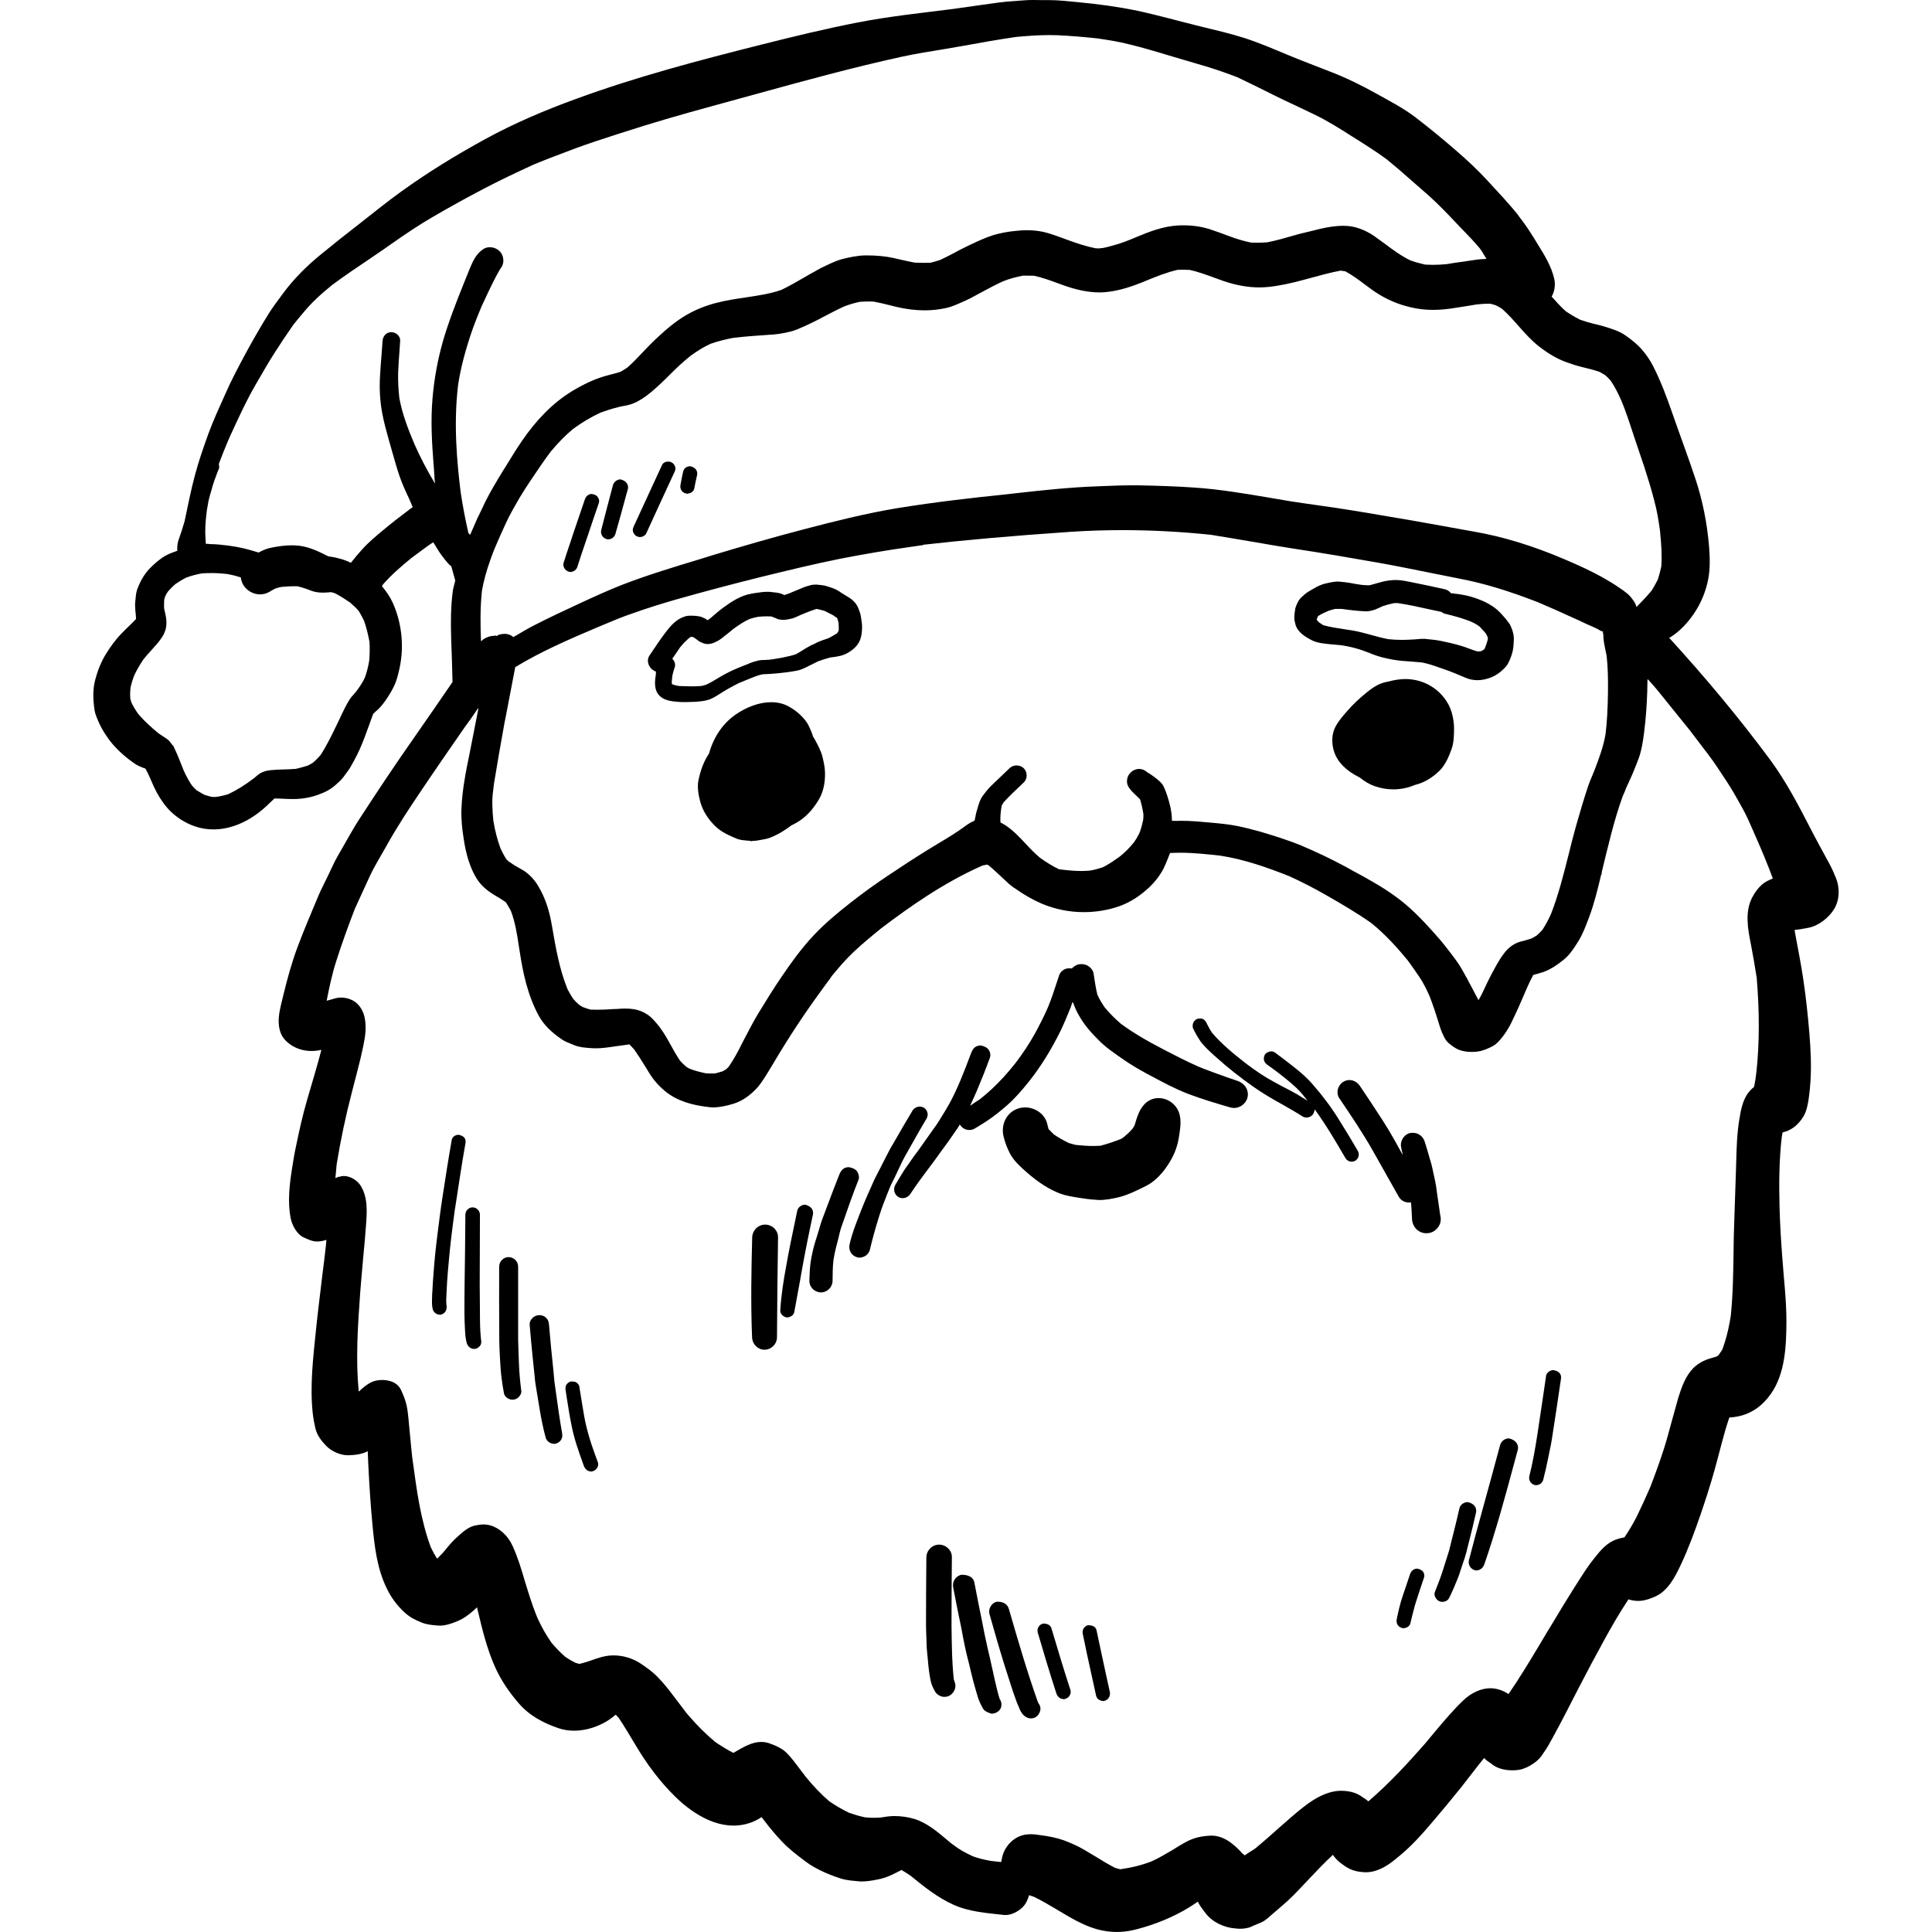 <?xml version="1.0" encoding="iso-8859-1"?>
<!-- Generator: Adobe Illustrator 19.0.0, SVG Export Plug-In . SVG Version: 6.00 Build 0)  -->
<svg version="1.1" id="Layer_1" xmlns="http://www.w3.org/2000/svg" xmlns:xlink="http://www.w3.org/1999/xlink" x="0px" y="0px"
	 viewBox="0 0 512.006 512.006" style="enable-background:new 0 0 512.006 512.006;" xml:space="preserve">
<g>
	<g>
		<g>
			<path d="M486.52,232.597c-0.525-1.234-1.019-2.439-1.667-3.612c-1.667-3.086-3.364-6.143-4.97-9.262
				c-3.272-6.36-6.575-12.688-10.836-18.462c-8.297-11.201-17.287-21.944-26.697-32.236c0.17-0.099,0.35-0.165,0.516-0.274
				c2.346-1.513,4.383-3.704,5.928-5.959c1.945-2.81,3.272-5.989,3.921-9.355c0.525-2.871,0.432-5.681,0.215-8.552
				c-0.493-6.082-1.729-12.38-3.674-18.153c-1.945-5.835-4.105-11.578-6.113-17.352c-1.481-4.26-3.056-8.49-5.124-12.504
				c-0.741-1.451-1.76-2.902-2.81-4.136c-1.297-1.513-2.778-2.686-4.415-3.829c-1.636-1.172-3.797-1.822-5.712-2.407
				c-0.957-0.279-1.913-0.525-2.902-0.74c-1.143-0.279-2.285-0.648-3.396-1.019c-1.358-0.679-2.593-1.42-3.828-2.253
				c-1.342-1.198-2.551-2.531-3.743-3.884c0.765-1.397,1.04-3.046,0.688-4.699c-0.772-3.335-2.532-6.205-4.322-9.076
				c-0.741-1.234-1.513-2.5-2.316-3.705c-0.965-1.485-2.016-2.868-3.068-4.258c0.094,0.115,0.197,0.22,0.287,0.338
				c-0.339-0.464-0.71-0.926-1.05-1.39c0.246,0.321,0.468,0.663,0.71,0.985c-2.422-3.074-5.149-5.871-7.777-8.765
				c-2.717-2.964-5.588-5.649-8.644-8.275c-3.428-2.964-6.915-5.835-10.497-8.583c-3.272-2.531-7.039-4.446-10.62-6.452
				c-3.828-2.131-7.78-4.076-11.855-5.651c-3.736-1.481-7.503-2.871-11.207-4.415c-3.86-1.606-7.719-3.272-11.701-4.569
				c-3.86-1.234-7.78-2.13-11.701-3.086c-5.556-1.358-11.053-2.932-16.641-4.137c-5.156-1.08-10.467-1.791-15.715-2.284
				c-2.593-0.247-5.187-0.557-7.78-0.557c-1.481,0-2.995,0-4.476-0.031c-1.544,0-3.088,0.185-4.6,0.278
				c-2.932,0.154-5.835,0.617-8.737,1.019c-2.532,0.371-5.063,0.711-7.626,1.08c-8.429,1.08-16.887,1.945-25.254,3.582
				c-8.583,1.667-17.073,3.736-25.532,5.866c-16.517,4.168-33.033,8.49-49.026,14.356c-8.336,3.026-16.487,6.484-24.266,10.744
				c-7.718,4.23-15.19,8.799-22.351,13.986c-3.767,2.717-7.41,5.681-11.083,8.552c-3.427,2.655-6.824,5.341-10.157,8.089
				c-3.736,3.057-7.163,6.484-10.034,10.404c-1.204,1.667-2.5,3.335-3.612,5.095c-2.253,3.643-4.415,7.378-6.452,11.175
				c-1.759,3.303-3.519,6.607-5.033,10.064c-1.574,3.519-3.211,7.039-4.537,10.651c-1.327,3.674-2.593,7.317-3.582,11.053
				c-1.08,3.982-1.852,8.089-2.717,12.102c-0.001,0.005,0.002,0.01,0.002,0.016c-0.285,0.943-0.562,1.894-0.867,2.825
				c-0.247,0.741-0.525,1.451-0.74,2.162c-0.308,0.894-0.401,1.852-0.339,2.778c0,0.029,0.022,0.051,0.022,0.081
				c-0.993,0.391-2.025,0.69-2.956,1.216c-1.605,0.865-3.025,2.13-4.291,3.396c-1.605,1.636-2.655,3.612-3.427,5.712
				c-0.308,0.926-0.371,2.006-0.462,2.964c-0.124,0.833-0.062,1.729,0,2.563c0.093,0.74,0.154,1.481,0.185,2.223
				c-1.173,1.297-2.5,2.439-3.736,3.736c-1.667,1.698-3.057,3.612-4.291,5.619c-1.266,2.069-2.162,4.383-2.778,6.699
				c-0.74,2.717-0.586,5.434-0.185,8.182c0.185,1.112,0.711,2.223,1.143,3.242c0.557,1.234,1.204,2.346,1.976,3.489
				c1.236,1.884,2.81,3.582,4.508,5.063c0.895,0.772,1.821,1.483,2.778,2.162c0.957,0.679,2.006,1.111,3.086,1.481
				c0.865,1.544,1.513,3.241,2.253,4.847c0.896,1.913,2.008,3.767,3.365,5.373c2.748,3.211,6.915,5.526,11.176,5.835
				c4.786,0.371,9.324-1.481,13.121-4.322c1.544-1.173,2.871-2.5,4.26-3.828c1.637,0,3.272,0.154,4.94,0.154
				c2.47,0,5.094-0.462,7.347-1.42c0.865-0.308,1.667-0.711,2.439-1.204c0.896-0.525,1.759-1.358,2.531-2.069
				c0.802-0.711,1.42-1.698,2.069-2.562c0.711-0.896,1.236-1.976,1.791-2.964c2.162-3.86,3.489-8.182,5.033-12.318
				c0,0,0-0.031,0.031-0.062c0.433-0.433,0.926-0.834,1.39-1.266c0.741-0.741,1.42-1.606,2.007-2.47
				c0.772-1.143,1.481-2.253,2.069-3.52c0.803-1.574,1.173-3.303,1.544-5.001c1.204-5.712,0.555-11.794-1.822-17.135
				c-0.743-1.645-1.751-3.069-2.891-4.441c0.122-0.177,0.237-0.354,0.358-0.53c2.285-2.593,4.879-4.816,7.533-6.978
				c1.451-1.08,2.902-2.162,4.353-3.211c0.45-0.322,0.913-0.612,1.381-0.9c0.681,1.094,1.298,2.223,2.076,3.277
				c0.711,0.957,1.42,1.913,2.253,2.748c0.128,0.132,0.295,0.201,0.433,0.318c0.349,1.27,0.694,2.537,1.057,3.801
				c-0.201,0.937-0.525,1.844-0.657,2.797c-0.555,4.168-0.555,8.366-0.432,12.535c0.15,3.851,0.269,7.703,0.361,11.554
				c-3.398,4.929-6.764,9.878-10.21,14.78c-4.877,6.946-9.57,13.985-14.201,21.117c-2.162,3.272-3.982,6.761-5.959,10.125
				c-1.08,1.853-1.915,3.89-2.871,5.805c-0.772,1.605-1.606,3.179-2.285,4.786c-1.913,4.569-3.858,9.108-5.588,13.738
				c-1.512,4.076-2.655,8.244-3.674,12.442c-0.464,2.008-1.05,3.951-1.236,5.989c-0.154,1.698,0.031,3.581,0.895,5.063
				c0.926,1.574,2.655,2.749,4.354,3.365c2.006,0.711,4.044,0.711,6.02,0.278c-1.143,4.476-2.531,8.892-3.797,13.306
				c-1.173,4.014-2.069,8.089-2.902,12.133c-0.464,2.069-0.772,4.137-1.112,6.206c-0.648,4.229-1.143,8.52-0.371,12.781
				c0.371,1.976,1.605,4.415,3.55,5.31c1.204,0.525,2.192,1.05,3.55,1.05c0.648,0,1.574-0.154,2.409-0.433
				c-0.031,0.494-0.093,0.988-0.124,1.481c-0.278,2.655-0.618,5.31-0.957,7.934c-0.557,4.786-1.173,9.57-1.667,14.356
				c-0.741,7.317-1.667,14.88-0.865,22.228c0.154,1.358,0.401,2.655,0.71,3.983c0.433,1.791,1.574,3.303,2.841,4.6
				c1.39,1.451,3.767,2.5,5.742,2.5c1.698-0.031,3.704-0.215,5.279-1.08c0.061,1.822,0.154,3.674,0.247,5.495
				c0.247,4.601,0.555,9.201,0.988,13.8c0.525,5.681,1.204,11.671,3.704,16.856c1.143,2.47,2.748,4.662,4.754,6.514
				c1.42,1.327,2.81,2.037,4.601,2.748c1.451,0.587,2.902,0.679,4.446,0.804c1.759,0.124,3.86-0.648,5.403-1.327
				c1.358-0.618,2.346-1.359,3.489-2.316c0.464-0.371,0.896-0.772,1.327-1.205c0.031,0.125,0.061,0.279,0.093,0.401
				c1.266,5.341,2.531,10.682,4.816,15.715c1.606,3.458,3.704,6.514,6.206,9.385c2.778,3.242,6.607,5.249,10.589,6.577
				c4.198,1.39,8.922,0.339,12.595-1.822c0.865-0.525,1.698-1.143,2.47-1.79c0.278,0.278,0.557,0.586,0.803,0.865
				c1.574,2.346,2.995,4.786,4.446,7.193c2.964,5.001,6.391,9.632,10.558,13.709c5.063,4.94,12.195,9.262,19.45,7.008
				c1.204-0.371,2.346-0.926,3.396-1.636c0.247,0.339,0.494,0.679,0.772,1.019c1.481,1.913,2.995,3.767,4.662,5.495
				c1.791,1.913,3.89,3.489,5.959,5.063c1.637,1.266,3.458,2.253,5.341,3.088c1.481,0.648,2.902,1.204,4.446,1.667
				c1.544,0.462,3.242,0.555,4.816,0.709c1.359,0.093,3.118-0.185,4.384-0.432c0.865-0.154,1.636-0.34,2.439-0.618
				c1.481-0.525,2.871-1.266,4.261-1.976c0.865,0.494,1.667,1.019,2.47,1.574c3.519,2.871,7.008,5.681,11.207,7.594
				c4.261,1.945,8.892,2.223,13.46,2.748c1.759,0.185,3.767-0.865,4.97-2.069c0.87-0.869,1.373-1.99,1.687-3.173
				c0.426,0.143,0.851,0.269,1.277,0.426c3.86,1.852,7.41,4.322,11.207,6.328c2.253,1.173,4.723,2.223,7.193,2.655
				c3.088,0.587,5.928,0.401,8.953-0.401c4.816-1.266,9.571-3.181,13.8-5.774c0.772-0.494,1.544-0.988,2.285-1.512
				c0.555,1.08,1.204,1.945,2.038,3.025c1.913,2.47,4.94,3.858,7.996,4.075c1.204,0.154,2.377,0.093,3.582-0.247
				c1.08-0.464,2.192-0.926,3.272-1.39c1.204-0.525,2.223-1.637,3.242-2.47c1.204-1.019,2.377-2.038,3.55-3.088
				c2.099-1.883,3.983-4.044,5.959-6.082c2.007-2.13,4.014-4.229,6.174-6.236c0.525,0.772,1.143,1.451,1.884,2.038
				c1.513,1.173,2.717,1.976,4.6,2.346c1.945,0.371,3.55,0.339,5.403-0.371c2.346-0.865,4.137-2.377,6.02-3.951
				c2.995-2.5,5.681-5.465,8.212-8.459c2.686-3.149,5.341-6.329,7.934-9.571c2.006-2.531,3.951-5.155,6.02-7.687
				c0.494,0.525,1.08,0.957,1.729,1.358c0.834,0.74,1.822,1.266,2.934,1.544c1.574,0.433,3.767,0.494,5.341,0.062
				c0.957-0.31,1.884-0.711,2.717-1.298c1.266-0.74,2.253-1.759,3.026-3.025c0.957-1.298,1.698-2.686,2.47-4.107
				c2.346-4.26,4.539-8.613,6.761-12.935c2.162-4.198,4.383-8.366,6.638-12.473c2.069-3.797,4.26-7.594,6.638-11.176
				c0.185,0.031,0.34,0.093,0.525,0.154c2.408,0.618,4.291,0.093,6.484-0.864c3.458-1.483,5.372-5.249,6.885-8.49
				c2.006-4.261,3.643-8.737,5.187-13.182c1.327-3.89,2.593-7.779,3.704-11.762c1.327-4.662,2.377-9.478,3.951-14.047
				c0.679-0.031,1.39-0.124,2.069-0.247c3.767-0.679,6.792-2.932,8.922-5.989c3.797-5.372,4.105-12.658,4.137-19.018
				c0.031-5.774-0.711-11.64-1.112-17.413c-0.34-4.384-0.586-8.768-0.711-13.152c-0.154-6.236-0.124-12.534,0.618-18.709
				c0.061-0.339,0.124-0.679,0.185-1.019c2.377-0.557,4.105-1.945,5.495-4.168c0.895-1.483,1.204-3.242,1.451-4.909
				c0.216-1.544,0.371-3.088,0.464-4.662c0.247-4.23,0.031-8.397-0.308-12.596c-0.401-4.754-0.896-9.478-1.606-14.202
				c-0.618-4.198-1.451-8.334-2.223-12.534c0-0.185-0.031-0.401-0.062-0.618c1.173-0.061,2.346-0.308,3.52-0.525
				c2.748-0.494,5.588-2.686,6.977-5.063C487.57,238.37,487.6,235.16,486.52,232.597z M394.764,80.487c0.062,0,0.093,0,0.154,0
				c0.525,0.124,0.988,0.247,1.451,0.401c0.494,0.217,0.957,0.494,1.698,0.958c1.605,1.42,2.995,2.995,4.415,4.6
				c1.636,1.853,3.335,3.767,5.341,5.341c2.439,1.884,4.632,3.181,6.946,4.075c1.423,0.525,2.812,0.987,4.294,1.358l1.481,0.371
				c1.112,0.278,2.192,0.557,3.272,0.926c0.525,0.278,1.019,0.555,1.574,0.895c0.494,0.432,0.988,0.896,1.451,1.451
				c1.019,1.481,1.884,3.149,2.871,5.372c1.08,2.624,1.976,5.279,2.964,8.336l1.544,4.6l1.544,4.569
				c0.957,2.963,1.883,5.959,2.655,8.984c0.68,2.5,1.112,5.094,1.513,7.997c0.031,0.185,0.061,0.371,0.061,0.525
				c0,0-0.031-0.031-0.031-0.093c0.308,3.057,0.525,6.02,0.308,8.953c-0.247,1.204-0.557,2.346-0.926,3.489
				c-0.525,1.019-1.05,2.007-1.698,2.995c-0.772,0.926-1.605,1.821-2.439,2.717l-1.032,1.053c-0.133,0.157-0.279,0.303-0.414,0.459
				c-0.004-0.012-0.001-0.026-0.005-0.038l-0.061,0.061c-0.124-0.462-0.308-0.895-0.557-1.297c-0.494-0.74-1.05-1.544-1.791-2.162
				c-0.74-0.617-1.512-1.173-2.316-1.698c-1.42-0.987-2.902-1.852-4.415-2.717c-2.841-1.574-5.989-3.057-10.22-4.847
				c-8.212-3.489-16.177-5.927-23.71-7.224l-8.891-1.605c-5.31-0.958-10.651-1.914-15.962-2.778l-3.982-0.679
				c-2.655-0.433-5.31-0.865-7.965-1.266c-1.791-0.278-3.582-0.525-5.372-0.772c-2.192-0.308-4.384-0.617-6.546-0.957l-5.433-0.926
				c-6.607-1.112-13.43-2.285-20.221-2.717c-4.539-0.31-9.077-0.464-13.646-0.557c-0.741-0.031-1.481-0.031-2.223-0.031
				c-2.748,0-5.495,0.093-8.212,0.215l-1.574,0.061c-7.039,0.247-14.201,1.019-21.148,1.791l-4.105,0.462
				c-7.533,0.772-17.474,1.884-27.539,3.52c-8.613,1.42-17.166,3.612-24.513,5.527c-8.182,2.13-16.301,4.476-24.389,6.915
				l-3.365,1.05c-6.854,2.069-13.924,4.2-20.716,6.824c-3.767,1.481-7.471,3.179-11.207,4.909
				c-4.075,1.884-8.089,3.767-12.072,5.805c-1.82,0.941-3.611,2.003-5.46,3.094c-0.001-0.001-0.002-0.004-0.004-0.006
				c-0.031,0.031-0.061,0.031-0.093,0.061c-0.371-0.339-0.865-0.586-1.39-0.74c-0.278-0.061-0.586-0.124-0.926-0.124
				c-0.432,0-0.865,0.093-1.512,0.216c-0.197,0.078-0.336,0.246-0.517,0.355c-0.138-0.026-0.27-0.12-0.409-0.132
				c-0.093,0.031-0.217,0.062-0.339,0.093c-1.019,0-2.007,0.34-2.932,0.958c-0.179,0.142-0.303,0.338-0.464,0.499
				c0-0.001,0-0.004,0-0.005c-0.001-0.053-0.004-0.106-0.006-0.159c-0.028,0.023-0.057,0.044-0.087,0.067
				c-0.154-3.983-0.247-8.676,0.247-13.245c0.432-2.563,1.143-5.155,2.253-8.305l0.772-2.099l0.433-1.05
				c0.957-2.253,1.945-4.476,2.963-6.668c1.05-2.253,2.285-4.383,3.519-6.514c0.987-1.667,2.038-3.272,3.118-4.877l0.525-0.772
				c1.42-2.13,2.871-4.26,4.477-6.421l0.154-0.093l-0.061-0.031c0.031-0.031,0.061-0.062,0.093-0.124
				c1.945-2.346,3.89-4.291,5.866-5.959c2.531-1.852,4.909-3.242,7.255-4.323c1.574-0.586,3.118-1.08,4.723-1.481
				c0.433-0.124,0.833-0.185,1.266-0.279c0.586-0.092,1.173-0.215,1.729-0.371c1.452-0.401,2.903-1.172,4.569-2.407
				c1.884-1.388,3.519-2.995,5.187-4.6l0.926-0.926c1.79-1.791,3.581-3.489,5.619-5.095c1.976-1.42,3.582-2.377,5.217-3.118
				c1.914-0.679,3.828-1.143,5.835-1.544c3.211-0.401,6.36-0.618,9.57-0.833c1.852-0.062,3.86-0.371,5.928-0.896
				c1.08-0.278,2.192-0.772,3.704-1.451c1.204-0.557,2.377-1.112,3.519-1.699l1.204-0.647c1.852-0.958,3.704-1.945,5.588-2.81
				c1.358-0.525,2.717-0.926,4.168-1.236c0.741-0.061,1.483-0.093,2.255-0.093c0.494,0,0.988,0,1.481,0.031
				c1.39,0.278,2.748,0.586,4.107,0.926l1.976,0.494c2.5,0.586,4.97,0.894,7.349,0.894c1.883,0,3.767-0.185,5.587-0.586
				c1.574-0.308,3.026-0.987,5.095-1.913c0.988-0.433,1.945-0.926,2.871-1.451l0.802-0.433l1.204-0.648
				c1.759-0.926,3.489-1.883,5.31-2.685c1.698-0.679,3.396-1.111,5.217-1.481h1.204c0.586,0,1.143,0,1.759,0.031
				c2.13,0.462,4.198,1.204,6.267,1.976l1.019,0.371c3.767,1.388,7.07,2.069,10.095,2.069c0.834,0,1.637-0.062,2.47-0.185
				c2.809-0.371,5.681-1.173,9.941-2.964c2.655-1.08,5.372-2.192,8.275-2.841c0.494,0,0.957-0.031,1.451-0.031
				c0.586,0,1.143,0.031,1.759,0.061c2.192,0.494,4.291,1.266,6.421,2.038l2.563,0.926c1.574,0.525,3.149,0.958,4.755,1.236
				c1.544,0.278,3.057,0.432,4.6,0.432c1.574,0,3.149-0.154,4.755-0.432c2.995-0.464,5.959-1.266,8.922-2.069
				c2.624-0.711,5.248-1.451,7.934-1.945l0.632,0.093c0.027,0,0.053,0,0.077,0c0.024,0.007,0.047,0.015,0.07,0.021l0.486,0.071
				c1.759,0.958,3.396,2.162,5.001,3.365c0.895,0.68,1.791,1.327,2.717,1.976c2.995,2.038,6.267,3.458,9.787,4.23
				c1.791,0.433,3.736,0.648,5.742,0.648c2.006,0,4.014-0.216,6.02-0.557l2.778-0.432l2.81-0.462
				C392.356,80.58,393.344,80.487,394.764,80.487z M299.616,209.282c0.432,0.557,0.926,1.019,1.42,1.481
				c0.371,0.34,0.741,0.68,1.081,1.05c0.401,1.234,0.679,2.593,0.894,3.89c0.031,0.555,0,1.112-0.061,1.636
				c-0.247,1.143-0.525,2.223-0.926,3.272c-0.084,0.19-0.175,0.377-0.268,0.561c-0.002,0.009-0.006,0.017-0.01,0.026
				c0.001-0.006,0.004-0.011,0.005-0.017c-0.346,0.685-0.749,1.346-1.209,2.023c-1.266,1.544-2.5,2.778-3.829,3.828
				c-1.254,0.9-2.509,1.752-3.849,2.491c0.027-0.007,0.055-0.015,0.082-0.021c-0.034,0.009-0.067,0.02-0.102,0.032
				c-0.171,0.094-0.341,0.186-0.516,0.276c-1.173,0.401-2.346,0.741-3.612,0.926c-0.74,0.061-1.481,0.093-2.253,0.093
				c-1.915,0-3.828-0.217-5.805-0.464c-1.698-0.803-3.335-1.822-5.063-3.056c-1.266-1.08-2.409-2.223-3.582-3.489
				c-1.667-1.791-3.242-3.49-5.217-4.879c-0.497-0.351-1.003-0.643-1.579-0.936c0-0.002,0-0.005,0-0.007
				c-0.029-0.015-0.057-0.029-0.088-0.045c-0.051-1.055-0.016-2.11,0.193-3.557c0.007-0.08,0.015-0.16,0.023-0.24
				c0.01-0.031,0.018-0.062,0.027-0.094c0.029-0.188,0.061-0.383,0.097-0.586c0.154-0.278,0.308-0.557,0.494-0.834
				c1.42-1.574,2.964-3.025,4.508-4.476l0.834-0.802c0.493-0.462,0.772-1.143,0.772-1.852c0-0.711-0.279-1.42-0.772-1.914
				c-0.525-0.493-1.173-0.74-1.884-0.74c-0.741,0-1.42,0.247-1.884,0.74l-4.94,4.723c-0.802,0.802-1.512,1.698-2.192,2.624
				c-0.586,0.802-0.926,1.853-1.204,2.778c-0.278,0.896-0.557,1.822-0.711,2.748l-0.217,1.019c-0.007,0.004-0.016,0.007-0.026,0.011
				c0,0.001,0,0.002,0,0.004c-0.944,0.371-1.773,0.917-2.507,1.467c-2.253,1.667-4.632,3.088-7.008,4.508l-2.841,1.729
				c-3.457,2.13-6.854,4.354-10.218,6.607c-3.489,2.316-6.885,4.754-10.189,7.347c-3.272,2.562-6.699,5.372-9.756,8.613
				c-3.335,3.519-6.237,7.594-8.366,10.744c-2.285,3.303-4.383,6.729-6.452,10.125c-1.204,2.007-2.285,4.076-3.365,6.143
				l-0.833,1.605c-1.08,2.162-2.192,4.291-3.55,6.236c0,0.031-0.648,0.679-0.648,0.679c-0.339,0.217-0.679,0.432-1.05,0.618
				c-0.679,0.215-1.297,0.371-2.006,0.555h-0.988c-0.464,0-0.895,0-1.358-0.031c-1.513-0.31-2.964-0.68-4.384-1.236l-0.802-0.464
				c-0.617-0.493-1.143-1.019-1.698-1.636c-0.988-1.451-1.822-2.963-2.995-5.094c-0.865-1.544-1.945-3.364-3.303-4.909
				c-0.401-0.494-0.834-0.957-1.297-1.39c-0.865-0.865-1.945-1.388-2.778-1.759c-1.173-0.462-2.47-0.679-4.168-0.679
				c-0.679,0-1.358,0.031-2.038,0.093l-1.452,0.061c-1.297,0.093-2.593,0.154-3.89,0.154c-0.586,0-1.173,0-1.791-0.031
				c-0.586-0.154-1.173-0.34-2.006-0.648c-0.34-0.185-0.679-0.371-1.019-0.618c-0.586-0.494-1.111-1.019-1.605-1.606
				c-0.557-0.833-1.05-1.698-1.513-2.593c-2.069-5.187-3.025-10.404-4.105-16.733c-0.679-4.107-1.791-7.41-3.55-10.404
				c-1.019-1.759-2.409-3.272-3.983-4.261l-1.666-0.957c-0.538-0.301-1.077-0.603-1.782-1.124c-0.157-0.098-0.314-0.196-0.472-0.296
				c-0.089-0.091-0.172-0.18-0.252-0.27c-0.099-0.081-0.199-0.165-0.305-0.254c-0.648-0.958-1.173-1.976-1.636-2.995
				c-0.834-2.285-1.451-4.662-1.884-7.317c-0.154-1.483-0.247-2.933-0.278-4.446c-0.031-1.698,0.185-3.365,0.401-5.033l0.154-1.297
				l-0.124,1.05c0.896-5.403,1.822-10.836,2.81-16.24l0.278-1.358l2.542-13.258l0.021-0.109c6.668-4.044,13.831-7.193,21.858-10.589
				l1.327-0.555c2.624-1.112,5.217-2.192,7.872-3.088c3.797-1.358,7.657-2.562,11.516-3.674c7.533-2.13,15.097-4.137,22.691-6.02
				c6.946-1.698,13.892-3.396,20.963-4.816c5.961-1.157,12.046-2.212,18.169-3.063c1.276-0.193,2.553-0.379,3.83-0.56
				c-0.076-0.009-0.152-0.022-0.234-0.05c11.239-1.266,23.247-2.346,38.962-3.427c4.631-0.308,9.292-0.464,13.924-0.464
				c7.564,0,15.468,0.401,23.463,1.236c3.89,0.618,7.78,1.297,11.64,1.945c3.303,0.586,6.638,1.143,9.941,1.667
				c7.594,1.143,15.159,2.439,22.691,3.767c4.693,0.833,9.355,1.79,13.985,2.717l8.027,1.606c6.082,1.172,12.534,3.118,20.345,6.143
				c3.304,1.42,6.638,2.871,9.88,4.383l1.297,0.586c1.173,0.557,2.316,1.112,3.52,1.606l1.05,0.494
				c0.262,0.131,0.533,0.263,0.821,0.491c0.242,0.115,0.495,0.148,0.739,0.25c-0.002,0.169-0.04,0.33-0.028,0.504
				c0.036,0.051,0.071,0.099,0.106,0.149c-0.006,0.3,0.004,0.603,0.026,0.908c0.005,0.009,0.006,0.018,0.006,0.018
				c0,0.093,0.031,0.185,0.031,0.308c-0.007-0.021-0.012-0.043-0.016-0.066c0.093,1.021,0.31,2.058,0.51,3.061l0.31,1.452
				c0.371,3.149,0.401,6.328,0.371,9.602c-0.062,4.415-0.247,7.996-0.648,11.268c-0.555,3.181-1.636,6.144-2.593,8.644
				c-0.278,0.74-0.557,1.481-0.865,2.192c-0.401,0.926-0.772,1.822-1.112,2.778c-1.173,3.489-2.192,7.008-3.211,10.558
				c-0.741,2.624-1.42,5.279-2.069,7.965c-1.297,5.124-2.625,10.404-4.569,15.405c-0.648,1.481-1.39,2.871-2.285,4.261
				c-0.462,0.525-0.957,1.019-1.512,1.513c-0.433,0.278-0.896,0.555-1.39,0.802c-0.988,0.339-2.006,0.617-3.025,0.865
				c-1.667,0.494-3.149,1.574-4.291,3.118c-1.08,1.388-1.914,2.932-2.748,4.476l-0.525,0.958c-0.74,1.39-1.39,2.778-2.038,4.168
				c-0.379,0.814-0.758,1.626-1.242,2.417c-0.05,0.1-0.098,0.201-0.148,0.3c-0.006-0.012-0.012-0.024-0.02-0.037
				c-0.015,0.023-0.028,0.045-0.043,0.067l-1.574-2.995c-0.895-1.759-1.853-3.489-2.841-5.217c-0.894-1.574-2.006-3.025-3.581-5.063
				c-1.358-1.822-2.871-3.519-4.383-5.217c-2.686-2.964-5.959-6.391-9.756-9.077c-3.519-2.563-7.44-4.693-11.207-6.729l-2.006-1.112
				c-3.55-1.914-7.347-3.736-11.64-5.558c-3.858-1.574-7.749-2.748-11.083-3.736c-1.913-0.525-3.858-1.019-5.805-1.42
				c-2.284-0.462-4.63-0.679-7.008-0.896c-2.655-0.247-5.279-0.493-7.934-0.493c-0.401,0-0.802,0.031-1.204,0.031
				c-0.343,0-0.716-0.024-1.112-0.028c-0.018,0-0.038,0-0.056-0.001c-0.001,0-0.001,0-0.002,0c-0.011,0-0.022,0-0.033,0
				c0-1.236-0.154-2.502-0.462-3.86c-0.462-1.913-0.988-3.581-1.667-5.094c-0.525-1.143-1.544-1.883-2.655-2.748
				c-0.555-0.401-1.112-0.772-1.729-1.143c-0.772-0.648-1.42-0.894-2.192-0.894c-0.834,0-1.636,0.339-2.253,0.957
				c-0.618,0.618-0.957,1.42-0.957,2.284C298.66,207.924,299.03,208.603,299.616,209.282z M97.86,174.958
				c-0.247,1.606-0.618,3.118-1.173,4.632c-0.437,0.926-0.941,1.79-1.792,2.98c-0.031,0.047-0.06,0.092-0.092,0.138
				c-0.013,0.016-0.026,0.029-0.039,0.044c-0.132,0.183-0.274,0.374-0.423,0.574l-1.08,1.236c-0.525,0.586-0.865,1.234-1.42,2.192
				c-0.432,0.802-0.833,1.606-1.204,2.409l-1.236,2.593c-1.327,2.748-2.685,5.619-4.383,8.243c-0.648,0.802-1.327,1.481-2.13,2.162
				c-0.401,0.247-0.802,0.464-1.204,0.679c-0.212,0.073-0.423,0.141-0.634,0.207c-0.675,0.212-1.353,0.395-2.078,0.571
				c-0.204,0.05-0.41,0.099-0.623,0.148c-1.08,0.093-2.192,0.124-3.303,0.154c-1.08,0.031-2.192,0.061-3.304,0.185
				c-1.019,0.093-2.006,0.371-2.809,0.833c-0.433,0.278-0.865,0.648-1.667,1.327c-2.316,1.759-4.539,3.149-6.761,4.198
				c-0.683,0.212-1.33,0.406-2.338,0.582c-0.095,0.022-0.191,0.046-0.287,0.067c-0.053,0.002-0.105,0.004-0.159,0.006
				c-0.192,0.029-0.395,0.059-0.613,0.087c-0.339,0-0.71,0-1.05-0.031c-0.555-0.125-1.019-0.279-1.852-0.525
				c-0.74-0.401-1.451-0.803-2.162-1.266c-0.433-0.401-0.834-0.802-1.204-1.266c-0.711-1.019-1.266-2.067-1.791-3.118v0.093
				l-0.061-0.093l0.061-0.031c-0.154-0.308-0.278-0.618-0.432-0.926l-0.401-1.019c-0.679-1.729-1.358-3.457-2.192-5.125l0.062-0.031
				l-0.557-0.617c-0.432-0.711-0.988-1.266-1.698-1.698l-0.741-0.494l-1.112-0.741c-2.083-1.722-3.641-3.17-4.943-4.657
				c0.023,0.037,0.045,0.076,0.066,0.119c-0.031-0.062-0.07-0.117-0.108-0.168c-0.131-0.15-0.259-0.3-0.385-0.45
				c-0.679-0.957-1.266-1.913-1.759-2.932l-0.308-0.988c-0.093-1.019-0.061-2.007,0.062-3.086c0.247-1.112,0.586-2.192,1.019-3.272
				c0.679-1.42,1.452-2.749,2.346-4.076c0.926-1.173,1.914-2.223,3.365-3.858c1.08-1.236,2.13-2.593,2.531-4.076
				c0.371-1.327,0.308-2.778-0.124-4.508l-0.247-1.143c-0.031-0.802-0.031-1.513,0.031-2.316c0.061-0.278,0.154-0.555,0.247-0.833
				c0.073-0.188,0.157-0.36,0.246-0.522c0.032-0.071,0.062-0.141,0.094-0.219c-0.024,0.061-0.049,0.121-0.072,0.18
				c0.17-0.305,0.358-0.573,0.536-0.828c0.586-0.679,1.204-1.297,1.884-1.883c0.957-0.648,1.884-1.234,2.902-1.729
				c1.327-0.494,2.625-0.834,4.076-1.112c0.865-0.061,1.729-0.093,2.593-0.093c1.452,0,2.871,0.093,4.354,0.278
				c1.173,0.216,2.285,0.494,3.427,0.865c0.093,0.711,0.308,1.39,0.648,1.976c0.926,1.544,2.655,2.531,4.476,2.531
				c0.895,0,1.759-0.247,2.531-0.71c0.433-0.279,0.865-0.525,1.481-0.834c0.525-0.154,1.05-0.339,1.636-0.433
				c1.08-0.092,2.162-0.185,3.272-0.185h0.926c1.297,0.308,2.5,0.711,3.736,1.204c0.895,0.34,1.914,0.494,3.025,0.494
				c0.587,0,1.173-0.031,2.255-0.124c0.371,0.093,0.74,0.216,1.08,0.34c1.327,0.711,2.593,1.512,3.86,2.377
				c0.834,0.711,1.606,1.42,2.316,2.255c0.525,0.833,0.988,1.698,1.42,2.593c0.648,1.82,1.08,3.674,1.451,5.619
				C98.015,171.747,97.984,173.321,97.86,174.958z M117.34,90.586c-1.359,4.817-2.285,9.849-2.717,15.004
				c-0.525,5.898-0.154,11.855,0.278,17.443c0.104,1.376,0.23,2.776,0.285,4.196c0.028,0.278,0.089,0.548,0.12,0.825
				c-0.033-0.055-0.066-0.11-0.099-0.165c0.001,0.049,0.002,0.098,0.004,0.147c-2.099-3.519-3.828-6.854-5.341-10.249
				c-1.637-3.86-3.272-8.027-4.044-12.349c-0.247-2.253-0.371-4.508-0.308-6.854c0.093-1.945,0.217-3.89,0.371-5.835l0.154-2.377
				c0.061-0.557-0.154-1.112-0.586-1.576c-0.464-0.493-1.112-0.772-1.759-0.772c-1.266,0-2.223,0.988-2.316,2.346l-0.278,3.767
				c-0.154,1.914-0.308,3.828-0.401,5.712c-0.185,3.242,0,6.546,0.618,9.787c0.433,2.346,1.111,4.723,1.759,7.07l0.339,1.204
				l0.557,1.945c0.586,2.038,1.143,4.075,1.822,6.082c0.711,2.13,1.667,4.2,2.625,6.236l0.957,2.223
				c-0.005,0.004-0.011,0.006-0.017,0.01c0,0,0,0,0.001,0.001c-0.367,0.213-0.703,0.486-1.282,0.943
				c-2.162,1.606-4.291,3.272-6.36,5.001c-1.976,1.636-4.044,3.335-5.805,5.31c-1.019,1.112-1.945,2.253-2.932,3.489
				c-0.004-0.002-0.009-0.005-0.013-0.007v0.001c-1.665-0.829-3.604-1.385-6.007-1.724c-0.093-0.061-0.185-0.093-0.278-0.154
				c-0.217-0.061-0.433-0.124-0.618-0.217c0.185,0.031,0.34,0.093,0.494,0.154c-2.685-1.327-5.248-2.532-8.273-2.656l-0.834-0.031
				c-1.852,0-3.674,0.247-5.495,0.618c-1.05,0.185-2.13,0.586-3.427,1.297l-0.834-0.247l-1.143-0.339
				c-2.407-0.711-5.063-1.205-8.366-1.513c-0.802-0.092-1.605-0.124-2.407-0.124l-0.802-0.093c-0.116,0.005-0.229,0.048-0.344,0.053
				c-0.003-0.026,0.007-0.05,0.005-0.076l-0.094-0.009c-0.061-0.926-0.124-1.852-0.154-2.809c-0.031-2.099,0.185-4.2,0.462-6.267
				l0.185-1.019l0.216-1.234c0.185-0.834,0.401-1.636,0.802-2.932c0.401-1.637,1.019-3.242,1.636-4.847l0.34-0.802
				c0.102-0.303,0.056-0.667-0.026-1.035c0.012-0.032,0.022-0.066,0.034-0.098c-0.013-0.044-0.026-0.088-0.04-0.132
				c0.772-2.069,1.606-4.136,2.47-6.174l0.555-1.266c2.131-4.632,4.322-9.448,6.947-13.924l0.555-0.958
				c1.327-2.284,2.655-4.6,4.075-6.822c1.637-2.593,3.335-5.125,5.125-7.687c0.895-1.111,1.822-2.253,2.778-3.364
				c1.913-2.316,4.26-4.569,7.594-7.255c3.057-2.253,6.175-4.383,9.324-6.484l4.476-3.057l1.667-1.173
				c3.581-2.5,7.317-5.063,11.176-7.286c4.445-2.593,8.922-5.063,13.46-7.44c4.291-2.255,8.644-4.291,13.028-6.329
				c3.736-1.544,7.503-2.963,11.3-4.383c3.674-1.358,7.41-2.563,11.144-3.767l1.667-0.525c7.193-2.346,14.819-4.569,24.02-7.07
				l10.682-2.932c12.751-3.52,25.933-7.132,39.055-10.003c3.612-0.772,7.255-1.358,10.867-1.945l5.033-0.865
				c4.786-0.865,9.539-1.729,14.294-2.408c2.932-0.278,5.866-0.494,8.83-0.494l1.913,0.031c3.55,0.154,7.07,0.462,10.621,0.833
				c2.81,0.401,5.651,0.834,8.429,1.544c3.582,0.865,7.132,1.914,10.682,2.995l4.816,1.42l4.816,1.42
				c2.903,0.865,5.712,1.853,8.52,2.934c3.396,1.605,6.792,3.303,10.127,4.97c1.884,0.926,3.767,1.822,5.65,2.686l4.508,2.162
				c3.55,1.698,6.946,3.828,9.817,5.681c3.211,2.007,6.36,3.982,9.416,6.206c2.162,1.759,4.26,3.55,6.328,5.403l1.73,1.512
				c1.698,1.481,3.427,2.964,5.063,4.539c2.099,2.006,4.105,4.137,6.113,6.267l0.865,0.895c1.574,1.637,3.149,3.242,4.632,5.033
				c0.383,0.51,0.743,1.041,1.025,1.6c0.253,0.374,0.492,0.77,0.741,1.148c-0.103,0-0.199,0-0.316,0
				c0.031,0,0.031,0.031,0.031,0.062c-1.42,0-2.841,0.247-4.261,0.464l-1.451,0.215c-1.544,0.185-3.057,0.433-4.539,0.679
				c-1.204,0.124-2.377,0.185-3.55,0.185c-0.74,0-1.451-0.031-2.192-0.061c-1.327-0.308-2.625-0.648-3.89-1.111
				c-2.47-1.204-4.693-2.841-6.822-4.446c-0.926-0.68-1.884-1.359-2.81-2.038c-2.316-1.574-4.97-2.563-7.317-2.655l-0.895-0.031
				c-1.791,0-3.767,0.278-6.174,0.834l-1.481,0.371c-1.297,0.308-2.563,0.617-3.828,0.926l-1.544,0.433
				c-2.346,0.679-4.693,1.358-7.101,1.822c-0.865,0.061-1.698,0.093-2.563,0.093c-0.555,0-1.143,0-1.698-0.031
				c-1.853-0.371-3.767-0.926-6.113-1.821c-1.574-0.586-3.149-1.173-4.755-1.698c-2.099-0.679-4.508-1.05-6.977-1.05
				c-0.494,0-0.988,0-1.481,0.031c-3.921,0.217-7.533,1.606-10.929,3.026c-2.13,0.896-4.198,1.759-6.668,2.377
				c-0.802,0.247-1.606,0.432-2.409,0.586c-0.093,0-0.215,0-0.308,0c-0.154,0.031-0.308,0.061-0.464,0.093
				c-0.371,0-0.74,0-1.111-0.031c-2.593-0.525-5.001-1.327-7.841-2.377c-1.637-0.618-3.272-1.205-4.94-1.698
				c-1.574-0.462-3.396-0.711-5.403-0.711c-0.988,0-2.006,0.061-2.995,0.185c-2.038,0.185-4.014,0.555-5.896,1.111
				c-2.162,0.68-4.23,1.667-6.268,2.625l-0.957,0.462c-1.08,0.525-2.162,1.08-3.211,1.667c-1.204,0.618-2.409,1.266-3.643,1.822
				c-0.833,0.278-1.667,0.525-2.563,0.74c-0.586,0.031-1.173,0.031-1.759,0.031c-0.833,0-1.636-0.031-2.47-0.062
				c-1.327-0.247-2.624-0.555-3.921-0.833l-1.729-0.401c-2.13-0.462-4.446-0.679-7.255-0.679c-0.031,0-0.031,0-0.061,0
				c-2.253,0.031-4.539,0.555-6.484,1.05c-1.574,0.462-3.149,1.234-5.341,2.284c-0.618,0.308-1.204,0.679-1.822,1.019l-1.236,0.679
				l-1.327,0.772c-2.007,1.173-4.014,2.316-6.113,3.334c-2.903,1.019-5.835,1.452-9.262,1.977c-2.748,0.401-5.465,0.802-8.151,1.512
				c-2.685,0.711-5.248,1.73-7.625,3.088c-2.932,1.667-5.619,3.983-8.058,6.267c-1.266,1.173-2.439,2.409-3.612,3.643
				c-1.327,1.42-2.655,2.809-4.137,4.105c-0.586,0.401-1.173,0.772-1.791,1.112c-0.772,0.278-1.605,0.493-2.407,0.679
				c-0.648,0.186-1.297,0.34-1.914,0.526c-2.717,0.802-5.526,2.13-8.613,3.982c-4.94,3.057-9.262,7.379-13.245,13.213
				c-1.266,1.853-2.47,3.797-3.643,5.712l-1.327,2.13c-1.637,2.686-3.272,5.373-4.693,8.212c-0.711,1.483-1.39,2.995-2.131,4.446
				c-0.64,1.431-1.278,2.892-1.888,4.324c-0.111-0.124-0.22-0.247-0.331-0.369c-0.006-0.027-0.016-0.055-0.022-0.082
				c-0.026,0.037-0.049,0.073-0.075,0.109c-0.834-3.674-1.544-7.347-2.099-11.083c-0.957-7.811-1.913-18.092-0.648-28.403
				c0.711-4.6,1.945-9.292,3.89-14.85c0.525-1.512,1.143-2.995,1.73-4.446l0.617-1.481l0.618-1.327
				c1.358-2.902,2.686-5.835,4.322-8.583c0.308-0.34,0.525-0.741,0.679-1.266c0.247-0.865,0.124-1.852-0.339-2.717
				c-0.618-1.05-1.853-1.729-3.118-1.729c-0.648,0-1.204,0.154-1.729,0.494c-1.852,1.204-2.748,3.149-3.519,5.001l-1.759,4.354
				C120.767,80.46,118.822,85.431,117.34,90.586z M96.748,374.799c-0.061-0.124-0.093-0.247-0.154-0.371
				c0.061,0.124,0.093,0.247,0.154,0.339V374.799z M468.212,233.555c-1.976,1.019-3.335,3.303-3.828,4.229
				c-2.069,3.89-1.143,8.613-0.371,12.442c0.555,2.963,1.08,5.927,1.544,8.922c0.74,9.077,0.74,17.103-0.062,24.76
				c-0.154,1.327-0.339,2.717-0.648,4.137c-0.772,0.618-1.39,1.297-1.852,2.007c-1.236,1.976-1.637,4.105-2.007,6.36
				c-0.648,3.736-0.772,7.625-0.865,11.393l-0.061,2.038l-0.462,13.892c-0.124,2.778-0.154,5.558-0.186,8.336
				c-0.093,5.495-0.154,11.144-0.74,16.671c-0.083,0.532-0.172,1.047-0.264,1.552c-0.005,0.038-0.009,0.077-0.013,0.115
				c0.001-0.024,0.004-0.049,0.006-0.072c-0.484,2.636-1.089,4.918-1.889,7.111c-0.175,0.372-0.382,0.728-0.772,1.233
				c-0.051,0.082-0.102,0.165-0.154,0.248c-0.075,0.099-0.169,0.18-0.268,0.272c-0.053,0.062-0.106,0.126-0.164,0.192
				c-0.462,0.185-0.957,0.34-1.451,0.462c-1.39,0.371-3.335,1.112-4.909,2.655c-2.099,2.099-3.149,5.094-4.044,7.965
				c-0.586,2.038-1.143,4.075-1.698,6.113l-1.05,3.828c-1.234,4.537-2.871,8.953-4.569,13.46c-1.173,2.717-2.377,5.373-3.674,8.027
				c-0.957,1.884-2.038,3.704-3.272,5.526c-0.617,0.093-1.266,0.247-1.913,0.464c-2.563,0.802-4.261,2.778-5.959,4.909
				c-1.759,2.16-3.242,4.537-4.755,6.915l-1.019,1.606c-1.79,2.81-3.489,5.649-5.187,8.49l-1.976,3.241l-1.945,3.272
				c-2.563,4.261-5.124,8.52-7.965,12.627c-1.451-0.988-3.179-1.544-4.847-1.544c-2.377,0-5.001,1.173-7.163,3.242
				c-2.624,2.5-5.033,5.372-7.347,8.119l-2.778,3.335c-4.198,4.786-9.262,10.343-15.004,15.282c-0.401-0.371-0.865-0.71-1.358-0.988
				c-1.606-1.234-3.396-1.822-6.113-1.822c-0.031,0-0.093,0-0.124,0c-5.094,0.278-9.385,3.982-13.646,7.687l-3.057,2.686
				c-1.79,1.605-3.612,3.211-5.465,4.754c-0.513,0.373-1.012,0.73-1.565,1.029c-0.479,0.335-0.963,0.661-1.461,0.977
				c-0.11-0.11-0.197-0.22-0.301-0.33c-0.033,0.007-0.066,0.015-0.1,0.022c-2.932-3.335-5.588-4.94-8.459-4.94h-0.031
				c-2.593,0.124-4.384,0.555-6.206,1.451c-1.42,0.741-2.778,1.574-4.105,2.409c-1.759,1.05-3.52,2.069-5.373,2.932
				c-2.531,0.988-5.155,1.667-8.397,2.13c-0.34-0.093-0.648-0.154-1.42-0.401c-1.729-0.896-3.364-1.884-5.001-2.902
				c-1.019-0.618-2.038-1.236-3.056-1.822c-1.698-1.019-3.582-1.822-5.403-2.531c-2.038-0.711-4.076-1.112-6.514-1.42
				c-0.833-0.154-1.606-0.217-2.346-0.217c-1.42,0-2.655,0.308-3.828,0.988c-1.759,1.05-3.088,2.778-3.643,4.786
				c-0.116,0.466-0.207,0.968-0.319,1.514c-0.006,0.031-0.012,0.059-0.02,0.091l-2.778-0.308c-1.636-0.308-3.181-0.648-4.693-1.204
				c-0.865-0.401-1.73-0.834-2.563-1.297c-1.173-0.648-2.253-1.42-3.304-2.223l-1.204-1.019c-2.532-2.13-5.187-4.322-8.336-5.341
				c-1.791-0.525-3.519-0.803-5.527-0.803c-0.031,0-0.061,0-0.093,0c-1.143,0.031-2.316,0.217-3.458,0.401
				c-0.617,0.031-1.204,0.061-1.822,0.061c-0.772,0-1.544-0.031-2.346-0.124c-1.42-0.31-2.778-0.711-4.137-1.173
				c-1.852-0.895-3.612-1.914-5.31-3.088c-2.192-1.884-4.261-4.044-6.298-6.575l-1.481-1.945c-1.019-1.359-2.038-2.748-3.211-3.983
				c-1.297-1.42-2.995-2.192-5.125-2.932c-0.648-0.185-1.297-0.278-1.945-0.278c-2.407,0-4.631,1.327-7.347,2.903
				c-1.36-0.706-2.659-1.475-3.964-2.337c0.141,0.108,0.281,0.214,0.412,0.33c-0.185-0.124-0.355-0.261-0.52-0.401
				c-0.258-0.172-0.516-0.346-0.777-0.526c-2.5-2.099-4.754-4.353-6.885-6.822c-0.525-0.586-0.987-1.173-1.481-1.852l-1.388-1.822
				l-1.359-1.791c-1.173-1.574-2.407-3.118-3.767-4.537c-1.42-1.574-3.242-2.841-4.786-3.89c-2.131-1.42-4.693-2.192-7.255-2.192
				c-1.42,0-2.778,0.247-4.569,0.865c-1.451,0.525-2.902,1.019-4.446,1.39c-0.401-0.093-0.802-0.217-1.173-0.34
				c-0.896-0.462-1.73-0.957-2.563-1.512c-1.327-1.143-2.532-2.409-3.674-3.767c-1.42-2.007-2.655-4.198-3.767-6.668
				c-0.894-2.192-1.667-4.415-2.377-6.7l-0.958-3.088c-0.895-3.056-1.852-6.236-3.211-9.201c-1.234-2.717-3.458-4.754-5.989-5.465
				c-0.555-0.124-1.08-0.217-1.667-0.217c-0.834,0-1.667,0.154-2.407,0.308c-1.667,0.401-2.964,1.544-4.415,2.841
				c-1.297,1.112-2.377,2.409-3.458,3.736c-0.445,0.536-0.909,1.069-1.445,1.569c-0.175,0.199-0.351,0.396-0.531,0.591
				c0-0.031-0.031-0.062-0.061-0.062c-0.003-0.004-0.005-0.009-0.007-0.012c-0.018,0.015-0.035,0.029-0.054,0.044
				c-0.617-0.957-1.143-1.945-1.636-2.963c-2.686-7.225-3.736-15.066-4.755-22.63l-0.185-1.359c-0.185-1.636-0.339-3.303-0.494-4.97
				l-0.215-2.223l-0.279-2.995c-0.124-1.173-0.247-2.377-0.494-3.458c-0.339-1.451-0.833-2.655-1.451-4.013
				c-1.111-2.439-3.86-2.686-5.001-2.686c-0.494,0-0.957,0.031-1.42,0.124c-1.519,0.257-2.76,1.182-4.043,2.251
				c-0.23,0.214-0.458,0.433-0.68,0.651c-0.001-0.024-0.004-0.049-0.006-0.073c-0.028,0.024-0.057,0.048-0.086,0.073
				c-0.802-8.429-0.279-16.888,0.401-26.243c0.215-2.871,0.494-5.773,0.74-8.644l0.247-2.686c0.185-1.852,0.339-3.704,0.525-6.237
				c0.278-3.519,0.586-7.503-1.358-10.651c-0.926-1.512-2.809-2.624-4.476-2.624c-0.494,0-0.926,0.092-1.358,0.247l-0.031-0.062
				c-0.278,0.124-0.525,0.216-0.772,0.34c0-0.012,0.002-0.026,0.002-0.038l-0.097,0.038c0.093-1.143,0.217-2.253,0.34-3.674
				c1.08-6.545,2.377-12.719,3.982-18.862l0.247-0.957l1.266-4.909c0.586-2.192,1.112-4.415,1.574-6.67
				c0.586-2.717,0.741-4.786,0.462-6.729c-0.215-1.729-0.894-3.181-2.006-4.322c-1.019-1.05-2.717-1.698-4.383-1.698
				c-0.557,0-1.112,0.092-1.574,0.215c-0.626,0.191-1.228,0.382-1.934,0.55c-0.066,0.023-0.13,0.044-0.197,0.067
				c0.002-0.007,0.002-0.015,0.005-0.023c-0.033,0.007-0.064,0.016-0.098,0.023c0.679-3.427,1.42-7.039,2.563-10.558
				c1.481-4.662,3.149-9.231,4.909-13.8l3.89-8.49c0.834-1.822,1.853-3.582,2.841-5.31l1.544-2.686
				c2.841-5.155,6.143-10.127,9.015-14.386c3.89-5.805,7.873-11.546,11.855-17.289l1.617-2.225c0.643-0.931,1.275-1.869,1.917-2.8
				c-0.016,0.078-0.031,0.155-0.046,0.234l0.124-0.186l-1.512,7.718l-0.834,4.23c-0.988,4.786-1.976,9.756-2.162,14.665
				c-0.124,2.778,0.217,5.588,0.555,7.718c0.279,1.914,0.68,4.2,1.513,6.546c0.926,2.686,2.038,4.693,3.396,6.082
				c1.42,1.481,3.057,2.439,4.816,3.458l1.112,0.74l0.371,0.247c0.494,0.772,0.957,1.544,1.358,2.346
				c1.143,3.025,1.637,6.237,2.099,9.354l0.216,1.327c0.802,5.372,2.069,11.639,5.094,17.134c1.266,2.255,3.211,4.261,6.143,6.237
				c0.741,0.494,1.637,0.834,2.47,1.173l0.834,0.34c1.266,0.525,2.748,0.648,4.693,0.772l0.895,0.031
				c1.667,0,3.364-0.247,5.619-0.586c0.958-0.093,1.914-0.278,3.335-0.464l1.266,1.359c0.957,1.358,1.852,2.778,2.748,4.229
				l0.432,0.68c0.802,1.358,1.636,2.748,2.717,3.921c1.852,2.099,3.858,3.581,6.113,4.539c2.285,0.957,4.662,1.544,7.687,1.883
				c0.401,0.062,0.772,0.093,1.173,0.093c1.574,0,3.396-0.34,5.403-0.958c2.006-0.617,3.89-1.791,5.712-3.612
				c1.266-1.204,2.223-2.748,3.489-4.786l1.822-3.025c3.767-6.328,7.719-12.318,11.794-17.906c1.05-1.481,2.131-2.932,3.211-4.383
				l-0.464,0.494c2.192-2.686,4.076-4.909,6.268-6.978c2.316-2.192,4.754-4.198,7.378-6.329c7.471-5.649,16.487-12.04,26.675-16.548
				c0.247-0.093,0.494-0.185,0.834-0.185c0.154-0.061,0.339-0.093,0.494-0.154c0.061,0.061,0.124,0.093,0.185,0.154
				c0.061,0,0.124,0,0.185,0c0.926,0.772,1.791,1.574,2.686,2.407c0.988,0.926,1.976,1.822,2.964,2.748
				c0.229,0.171,0.431,0.341,0.654,0.513c0.004,0.002,0.007,0.006,0.012,0.01c0.015,0.011,0.028,0.023,0.044,0.034
				c0,0,0,0-0.031-0.031c0.124,0.093,0.247,0.185,0.371,0.278c0.093,0.031,0.462,0.278,0.494,0.308
				c2.285,1.637,4.6,2.932,7.008,3.983c3.489,1.451,7.225,2.221,11.083,2.221c3.335,0,6.607-0.555,9.695-1.666
				c2.778-1.05,5.372-2.717,7.872-5.125c1.42-1.358,2.655-2.995,3.519-4.662c0.679-1.359,1.204-2.748,1.79-4.23
				c0.895-0.031,1.791-0.062,2.655-0.062c3.612,0,7.193,0.401,10.621,0.772c6.452,0.988,12.597,3.181,18.276,5.434
				c3.335,1.512,6.514,3.149,9.694,4.97c4.168,2.377,8.212,4.754,12.009,7.41c3.89,3.118,7.1,6.761,9.724,9.941
				c1.112,1.543,2.192,3.057,3.242,4.63c0.988,1.513,1.791,3.181,2.532,4.816c0.988,2.531,1.822,5.125,2.624,7.749
				c0.093,0.34,0.217,0.711,0.34,1.05c0.493,1.297,1.143,2.903,2.13,3.705c1.204,0.988,2.346,1.821,3.921,2.099
				c0.74,0.154,1.451,0.215,2.13,0.215c0.772,0,1.544-0.061,2.409-0.247c1.05-0.278,2.316-0.772,3.364-1.39
				c1.019-0.586,1.698-1.452,2.47-2.409c0.711-0.926,1.327-1.883,1.914-2.932c0.308-0.586,0.586-1.173,0.865-1.791l0.432-0.894
				c0.741-1.544,1.42-3.118,2.099-4.693c0.865-2.038,1.729-4.075,2.809-6.051c0.834-0.216,1.637-0.433,2.47-0.711
				c2.13-0.71,3.86-1.945,5.558-3.303c1.698-1.327,2.963-3.396,4.075-5.187c1.08-1.852,1.884-3.951,2.717-6.174
				c1.358-3.643,2.285-7.503,3.181-11.268l0.093,0.031c0-0.031,0-0.061,0-0.093l0.093-0.74c1.636-6.761,3.272-13.768,5.495-19.883
				l0.494-1.143c0.124-0.278,0.247-0.557,0.34-0.865l0.586-1.297l1.173-2.593c0.586-1.42,1.173-2.841,1.698-4.291
				c0.741-2.1,1.08-4.291,1.39-6.731c0.464-3.612,0.711-7.193,0.834-10.806c0.031-1.05,0.061-2.13,0.061-3.181
				c0-0.023,0.026-0.048,0.048-0.071c0.005-0.005,0.009-0.01,0.013-0.015h0.031c0.031,0,0.031,0,0.062,0.031
				c0.833,0.926,1.698,1.852,2.47,2.81l3.86,4.786l4.786,5.927l4.816,6.329c1.574,2.067,2.964,4.198,4.569,6.638
				c1.637,2.439,3.027,4.94,4.446,7.503c1.019,1.791,1.852,3.674,2.686,5.588l0.586,1.358l0.401,0.895
				c1.544,3.55,3.086,7.163,4.445,10.899C469.261,233.03,468.737,233.276,468.212,233.555z"/>
			<path d="M217.984,200.637c-0.399-1.636-1.232-3.179-2.097-4.754l-0.432-0.711c-0.247-0.895-0.618-1.729-1.08-2.717
				c-0.34-0.834-1.173-1.852-1.759-2.47c-1.05-1.111-2.223-2.007-3.736-2.841c-1.359-0.711-2.841-1.05-4.539-1.05
				c-3.025,0-6.452,1.204-9.478,3.335c-3.304,2.316-5.742,5.866-6.978,10.311c-0.154,0.217-0.308,0.433-0.433,0.68
				c-1.019,1.667-1.791,3.736-2.316,6.143c-0.433,2.038-0.031,4.076,0.401,5.773c0.617,2.346,1.976,4.6,3.921,6.514
				c1.636,1.667,3.858,2.593,5.803,3.427c0.865,0.34,1.884,0.433,3.55,0.557l0.407,0.108c0.018,0,0.038,0,0.056,0v-0.078
				c0.894,0,1.913-0.185,3.335-0.462c1.019-0.154,2.192-0.68,2.995-1.081c1.08-0.525,2.038-1.111,3.025-1.79l1.05-0.772
				c0.803-0.371,1.574-0.803,2.316-1.297c2.006-1.39,3.704-3.303,5.155-5.835c1.327-2.346,1.544-5.125,1.481-7.039
				C218.602,203.261,218.262,201.81,217.984,200.637z"/>
			<path d="M372.659,179.953c-1.544,0-3.056,0.217-4.508,0.618l-1.019,0.217c-1.976,0.432-3.767,1.759-4.94,2.717
				c-1.976,1.606-3.643,3.181-5.063,4.816c-1.234,1.39-2.346,2.686-3.149,4.137c-0.555,1.019-0.896,2.316-0.896,3.427
				c-0.031,1.297,0.124,2.285,0.525,3.489c1.019,2.778,3.179,4.909,6.822,6.731c1.143,0.957,2.47,1.729,3.828,2.223
				c1.667,0.586,3.303,0.865,5.001,0.865c0.433,0,0.865,0,1.297-0.061c1.512-0.124,2.964-0.494,4.322-1.08
				c0.555-0.154,1.111-0.308,1.667-0.525c1.698-0.648,3.242-1.667,4.847-3.181c1.666-1.606,2.563-3.828,3.272-5.774
				c0.618-1.666,0.679-3.704,0.679-5.649c-0.031-2.285-0.617-4.693-1.574-6.391C381.552,182.577,377.414,180.045,372.659,179.953z"
				/>
			<path d="M238.487,309.101c0.401-0.834,0.802-1.698,1.234-2.47l1.914-3.396c1.297-2.285,2.563-4.569,3.921-6.793
				c0.278-0.493,0.371-1.08,0.217-1.636c-0.154-0.555-0.525-1.019-0.988-1.297c-0.34-0.154-0.679-0.247-1.05-0.247
				c-0.74,0-1.481,0.401-1.883,1.019c-1.667,2.778-3.304,5.588-4.909,8.398l-0.895,1.512c-0.34,0.648-0.679,1.297-1.019,1.945
				l-0.617,1.204l-0.988,1.945l-1.544,2.995l-0.617,1.358l-0.741,1.667l-0.74,1.667c-0.525,1.204-1.019,2.409-1.513,3.643
				l-0.401,1.019c-1.019,2.624-2.099,5.341-2.717,8.15c-0.34,1.513,0.494,2.964,1.945,3.396l0.711,0.154v-0.061
				c1.266,0,2.408-0.865,2.717-2.038c0.679-2.902,1.481-5.773,2.377-8.644c0.401-1.266,0.802-2.531,1.297-3.767l0.865-2.223
				l0.896-2.253c0.679-1.327,1.327-2.685,1.976-4.044L238.487,309.101z"/>
			<path d="M227.248,310.613c-0.339-0.586-0.894-1.019-2.284-1.297c-0.494,0-0.926,0.092-1.327,0.339
				c-0.586,0.371-0.895,0.894-1.204,1.606c-1.236,3.086-2.409,6.237-3.582,9.354l-1.08,2.871c-0.185,0.525-0.339,1.08-0.679,2.223
				l-0.494,1.637l-0.525,1.667c-0.432,1.388-0.772,2.841-1.05,4.26c-0.401,2.008-0.462,4.107-0.525,6.144
				c-0.031,0.802,0.279,1.544,0.865,2.16c0.586,0.586,1.42,0.926,2.223,0.926c1.667,0,3.057-1.42,3.057-3.086
				c0-1.791,0.031-3.551,0.216-5.341c0.278-1.822,0.71-3.643,1.204-5.403l0.217-0.926c0.247-1.05,0.494-2.131,0.895-3.149
				c1.39-4.014,2.778-8.027,4.354-11.979C227.773,312.003,227.558,311.138,227.248,310.613z"/>
			<path d="M328.018,286.471l-2.624-0.895c-2.593-0.926-5.217-1.852-7.779-2.902c-3.149-1.39-6.206-2.964-9.231-4.539
				c-4.723-2.439-8.212-4.537-11.3-6.792c-1.574-1.358-3.057-2.809-4.354-4.414c-0.74-1.081-1.39-2.162-1.913-3.335
				c-0.401-1.606-0.648-3.272-1.019-5.681c-0.124-0.834-0.865-1.606-1.513-1.976c-0.462-0.279-1.08-0.433-1.667-0.433
				c-0.339,0-0.648,0.031-0.894,0.093c-0.607,0.181-1.177,0.549-1.636,1.03c-0.002,0-0.004-0.002-0.007-0.004
				c-0.007,0.007-0.016,0.016-0.024,0.024c0,0,0,0-0.031,0c-0.154,0-0.711-0.031-0.741-0.031c-1.204,0-2.284,0.802-2.655,2.007
				l-0.308,0.957c-0.802,2.47-1.606,4.94-2.563,7.286c-1.112,2.563-2.377,5.033-3.736,7.471c-1.327,2.377-2.932,4.786-4.94,7.44
				c-2.099,2.655-4.168,4.909-6.298,6.885c-0.988,0.926-2.038,1.791-3.056,2.625l-1.353,0.875c-0.389,0.28-0.79,0.544-1.184,0.82
				c0.015-0.028,0.031-0.054,0.045-0.083l-0.132,0.086c0.648-1.358,1.266-2.717,1.852-4.105c1.204-2.841,2.346-5.712,3.396-8.615
				c0.185-0.555,0.124-1.173-0.154-1.759c-0.371-0.679-0.957-1.172-2.316-1.451c-0.462,0-0.895,0.124-1.297,0.34
				c-0.525,0.308-0.865,0.802-1.173,1.544c-0.988,2.686-2.038,5.341-2.902,7.41c-0.895,2.13-1.852,4.198-2.964,6.236
				c-0.711,1.266-1.481,2.5-2.377,3.951c-0.494,0.772-0.988,1.606-1.544,2.316l-3.582,5.063l-0.833,1.173
				c-0.648,0.834-1.297,1.698-1.884,2.593l-0.462,0.679c-0.464,0.618-0.895,1.234-1.297,1.852c-0.802,1.266-1.574,2.531-2.316,3.828
				c-0.308,0.525-0.371,1.173-0.216,1.791c0.154,0.586,0.525,1.08,1.05,1.388c0.371,0.217,0.741,0.31,1.143,0.31
				c0.802,0,1.574-0.433,2.038-1.143c1.544-2.346,3.211-4.601,4.909-6.854c1.019-1.358,2.067-2.748,3.056-4.168l2.409-3.304
				c0.696-0.997,1.357-2.011,2.073-2.991c0.218-0.345,0.424-0.69,0.637-1.035c0.02,0.034,0.016,0.071,0.037,0.104
				c0.005,0.01,0.011,0.018,0.017,0.027c0.015-0.02,0.029-0.039,0.045-0.057c0.494,0.833,1.42,1.358,2.409,1.358
				c0.494,0,0.988-0.124,1.42-0.371c2.038-1.204,4.044-2.439,6.082-4.076c0.895-0.711,1.759-1.42,2.593-2.162
				c2.038-1.791,3.797-3.828,5.805-6.329c3.057-3.858,5.742-8.182,8.273-13.276c0.992-2.059,1.858-4.159,2.718-6.301
				c0.169-0.46,0.308-0.931,0.471-1.393c0.015,0.037,0.029,0.073,0.044,0.11c0.013-0.034,0.027-0.067,0.04-0.102l0.772,1.884
				c0.308,0.71,0.711,1.42,1.112,2.099c1.143,1.945,2.717,3.89,4.97,6.113c1.914,1.945,4.291,3.55,6.792,5.28
				c1.884,1.297,3.89,2.47,5.928,3.581l1.512,0.802c2.995,1.605,6.082,3.242,9.324,4.508c3.736,1.42,7.564,2.563,11.393,3.674
				c0.308,0.062,0.618,0.125,0.926,0.125c1.636,0,3.118-1.144,3.55-2.686C331.074,289.034,330.024,287.212,328.018,286.471z"/>
			<path d="M354.877,296.782c-2.069-3.335-4.354-6.391-6.978-9.385c-1.297-1.513-2.841-2.934-5.001-4.632
				c-1.667-1.327-3.396-2.625-5.094-3.89c-0.278-0.154-0.586-0.247-0.895-0.247c-0.679,0-1.39,0.371-1.73,0.926
				c-0.247,0.462-0.308,0.987-0.185,1.481c0.154,0.555,0.494,0.865,0.865,1.143c0.74,0.494,1.451,1.05,2.407,1.759
				c1.791,1.358,3.55,2.748,5.217,4.291c0.866,0.842,1.691,1.743,2.43,2.719c0.18,0.212,0.344,0.434,0.521,0.65
				c-0.034-0.026-0.07-0.053-0.104-0.077c0.039,0.055,0.078,0.109,0.117,0.165c-0.34-0.217-0.648-0.433-1.637-1.019l-0.988-0.618
				c-0.803-0.464-1.605-0.895-2.439-1.327c-1.327-0.679-2.655-1.388-3.982-2.13c-2.192-1.173-4.384-2.624-7.163-4.723
				c-3.272-2.563-6.422-5.094-9.015-8.151c-0.494-0.71-0.896-1.451-1.39-2.439c-0.216-0.462-0.433-0.865-0.895-1.143
				c-0.217-0.124-0.433-0.215-0.865-0.215c-0.154,0-0.371,0.031-0.586,0.031c-0.462,0.124-0.895,0.462-1.143,0.865
				c-0.217,0.401-0.371,1.019-0.217,1.451l-0.062,0.031l0.525,1.08c0.462,0.896,0.957,1.698,1.513,2.532
				c0.988,1.358,2.284,2.531,3.519,3.674l0.74,0.648c2.932,2.655,6.174,5.217,9.849,7.811c2.47,1.729,5.063,3.242,7.687,4.693
				c1.791,1.019,3.582,2.038,5.31,3.149c0.308,0.185,0.648,0.278,1.019,0.278c0.74,0,1.451-0.371,1.822-0.988
				c0.157-0.286,0.247-0.596,0.346-0.944c0.004-0.055-0.016-0.11-0.016-0.165c0.015,0.021,0.031,0.043,0.045,0.062
				c0.009-0.031,0.018-0.062,0.026-0.094c3.088,4.261,5.773,8.86,8.12,12.905c0.339,0.555,0.957,0.926,1.636,0.926
				c0.339,0,0.679-0.093,0.957-0.247c0.895-0.555,1.204-1.729,0.679-2.624C358.243,302.247,356.575,299.499,354.877,296.782z"/>
			<path d="M381.706,324.044c0.154-0.648,0.154-1.359-0.031-2.038c-0.247-1.759-0.494-3.519-0.803-5.527
				c-0.154-1.266-0.34-2.593-0.618-3.858l-0.371-1.667c-0.185-0.926-0.371-1.852-0.618-2.717l-0.339-1.111
				c-0.433-1.544-0.865-3.057-1.359-4.569c-0.432-1.42-1.698-2.346-3.149-2.346c-0.278,0-0.557,0.031-0.803,0.062
				c-0.834,0.247-1.574,0.833-1.976,1.636c-0.401,0.741-0.494,1.574-0.278,2.316l0.143,0.756c0.093,0.33,0.174,0.661,0.264,0.991
				c-0.043-0.078-0.08-0.161-0.122-0.241l0.054,0.285l-2.192-3.982c-1.019-1.791-2.069-3.55-3.211-5.31
				c-1.945-2.995-3.89-5.989-5.896-8.923c-0.68-0.988-1.698-1.574-2.778-1.574c-0.525,0-1.05,0.124-1.574,0.432
				c-0.74,0.433-1.297,1.204-1.513,2.069c-0.185,0.834-0.061,1.637,0.371,2.285l0.648,0.957c2.748,4.076,5.588,8.305,8.058,12.627
				l3.55,6.298l3.55,6.298c0.525,0.895,1.513,1.481,2.593,1.481h0.565h0.064h0.02c0.093,1.451,0.186,2.902,0.247,4.354
				c0.093,2.162,1.729,3.797,3.797,3.797c1.05,0,2.008-0.371,2.686-1.112C381.15,325.279,381.521,324.691,381.706,324.044z"/>
			<path d="M307.025,291.01c-1.42,0-2.717,0.555-3.705,1.606c-1.39,1.451-1.913,3.179-2.655,5.649
				c-0.154,0.278-0.339,0.555-0.525,0.865c-0.542,0.613-1.103,1.19-1.998,1.924c-0.105,0.1-0.209,0.199-0.318,0.3
				c-0.088,0.062-0.176,0.114-0.264,0.163c-0.114,0.088-0.23,0.177-0.354,0.269c-1.822,0.711-3.643,1.358-5.588,1.853
				c-0.648,0.031-1.297,0.061-1.976,0.061c-1.513,0-2.995-0.124-4.539-0.278c-0.618-0.154-1.236-0.31-1.822-0.494
				c-1.358-0.648-2.655-1.39-3.951-2.253c-0.494-0.494-0.988-0.958-1.451-1.452c0-0.031-0.34-1.327-0.34-1.327
				c-0.555-2.531-3.086-4.415-5.866-4.415c-0.525,0-1.019,0.062-1.513,0.186c-3.179,0.865-4.97,4.044-4.23,7.41
				c0.401,1.698,0.988,3.241,1.791,4.754c0.988,1.822,2.717,3.396,4.261,4.754c3.149,2.778,6.113,4.662,9.076,5.774
				c1.574,0.555,3.335,0.833,4.94,1.08c1.481,0.247,2.932,0.433,4.415,0.525l0.895,0.062c1.79,0,3.55-0.371,5.063-0.711
				c2.346-0.557,4.6-1.667,7.224-2.964c3.736-1.852,6.082-5.681,7.163-7.779c0.894-1.76,1.481-3.674,1.79-6.02
				c0.278-1.852,0.525-3.643-0.031-5.495C311.778,292.677,309.525,291.01,307.025,291.01z"/>
			<path d="M227.558,161.428c-0.247-0.711-0.586-1.297-1.05-1.79c-0.308-0.371-0.679-0.711-1.143-1.05
				c-0.401-0.247-0.772-0.494-1.452-0.895l-0.957-0.586l-0.71-0.494c-0.865-0.555-1.822-0.865-3.55-1.39
				c-0.586-0.124-1.173-0.216-2.409-0.308c-0.433,0-0.833,0.062-1.204,0.093c-0.833,0.216-1.605,0.433-2.407,0.772
				c-1.234,0.493-2.47,1.019-3.704,1.544c0.016-0.007,0.016-0.016,0.031-0.031c-0.371,0.154-0.71,0.278-1.143,0.401
				c-0.247-0.124-0.525-0.247-0.772-0.34c-0.834-0.278-1.698-0.371-2.5-0.432c-0.401-0.062-0.802-0.093-1.173-0.093
				c-1.111,0-2.253,0.185-3.335,0.339l-0.865,0.154c-2.841,0.433-5.372,2.13-7.501,3.674c-1.143,0.833-2.192,1.759-3.272,2.685
				l-0.865,0.679c-0.557-0.371-1.05-0.617-1.606-0.803l0.031-0.061l-0.895-0.185c-0.555-0.093-1.08-0.154-2.038-0.154
				c-0.185,0-0.433,0-0.679,0.031c-0.464,0.031-0.958,0.185-1.481,0.401c-1.791,0.711-3.149,2.223-4.23,3.612
				c-1.513,1.945-2.871,4.014-4.6,6.577c-0.371,0.555-0.464,1.265-0.308,1.944c0.185,0.772,0.679,1.481,1.297,1.852
				c0.138,0.077,0.275,0.146,0.405,0.281c0.127,0.05,0.258,0.092,0.398,0.12c-0.042,0.127-0.07,0.269-0.093,0.405
				c0.022,0.056,0.043,0.116,0.062,0.181c-0.371,2.162-0.525,4.354,0.957,5.835c1.173,1.204,3.149,1.481,4.909,1.606
				c0.648,0.061,1.266,0.061,1.884,0.061l1.327-0.031c0.957,0,1.914-0.061,2.871-0.185c1.019-0.124,1.822-0.308,2.563-0.618
				c0.586-0.247,1.112-0.555,1.667-0.894l1.327-0.834l1.327-0.803c1.173-0.679,2.377-1.297,3.118-1.667l3.458-1.42
				c0.957-0.371,1.884-0.741,2.932-0.926c2.192-0.061,4.354-0.278,6.545-0.555c0.926-0.124,1.852-0.278,2.778-0.462
				c0.988-0.247,2.038-0.772,2.932-1.236l2.439-1.204c1.019-0.371,2.038-0.679,3.149-0.988c0.957-0.092,1.852-0.247,2.81-0.462
				c1.019-0.279,2.006-0.772,2.963-1.513c1.05-0.772,1.759-1.698,2.192-2.839c0.34-0.957,0.433-1.914,0.462-2.841
				c0.031-0.679,0-1.358-0.154-2.13C228.206,163.497,228.021,162.448,227.558,161.428z M222.277,167.077l-0.153,0.248
				c0,0.062-0.031,0.124-0.031,0.154c-0.061,0.061-0.093,0.092-0.124,0.154l-0.154,0.217c-0.74,0.462-1.451,0.864-2.223,1.266
				l-1.852,0.648c-0.71,0.247-1.42,0.586-2.099,0.957l-0.834,0.371c-0.772,0.401-1.512,0.865-2.253,1.327l-1.42,0.865l-0.741,0.278
				c-0.648,0.186-1.266,0.34-1.913,0.464l-0.802,0.185l-0.802,0.154l-2.223,0.371c-0.586,0.092-1.204,0.154-1.791,0.154
				c-0.247,0.031-0.555,0.031-0.834,0.031h-0.031c-0.711,0-1.358,0.216-2.253,0.462c-0.525,0.154-1.019,0.371-2.008,0.772
				c-0.865,0.34-1.729,0.679-2.593,1.05c-1.513,0.648-2.964,1.39-4.384,2.223l-0.926,0.555c-0.865,0.525-1.729,1.019-2.624,1.452
				c-0.679,0.215-1.297,0.371-1.42,0.371c-0.802,0.061-1.636,0.092-2.439,0.092c-1.327,0-2.624-0.092-3.335-0.092
				c-0.679-0.093-1.297-0.217-1.976-0.526c-0.031-0.525,0-1.048,0.124-2.037c0.093-0.586,0.215-1.112,0.494-1.945
				c0.462-0.926,0.278-1.976-0.494-2.717l0.711-1.019l1.327-1.976c0.525-0.618,1.019-1.236,1.822-1.945
				c0.154-0.154,0.308-0.31,0.464-0.464c0.061-0.031,0.154-0.093,0.215-0.124c0.124-0.093,0.247-0.216,0.371-0.308
				c0.031,0,0.833,0.154,0.833,0.154l-0.031,0.061c0.093,0.062,0.217,0.124,0.34,0.185c0.061,0.062,0.124,0.124,0.185,0.185
				l0.401,0.247c0.34,0.339,0.772,0.586,1.297,0.772c0.462,0.217,0.957,0.34,1.481,0.34c0.679-0.031,1.297-0.186,1.852-0.464
				c0.926-0.34,1.729-0.957,2.809-1.852c0.464-0.339,0.896-0.679,1.327-1.05l0.618-0.525c1.636-1.204,3.025-2.099,4.446-2.748
				c0.741-0.247,1.451-0.433,2.253-0.587c0.834-0.093,1.636-0.124,2.47-0.124l1.05,0.031l0.988,0.371
				c0.278,0.124,0.555,0.278,0.865,0.371c0.401,0.093,0.834,0.154,1.266,0.154c0.865,0,1.698-0.185,2.47-0.371
				c0.525-0.154,1.08-0.401,2.253-0.957l0.988-0.401c1.019-0.433,2.038-0.802,3.088-1.143h0.339c0,0,0,0,0.031,0.031
				c0.648,0.154,1.266,0.308,1.884,0.494l1.327,0.679l0.958,0.494l0.494,0.371c0.124,0.062,0.278,0.154,0.401,0.217
				c0,0.031,0.031,0.062,0.031,0.093l0.124,0.093l0.308,1.173C222.277,165.72,222.308,166.367,222.277,167.077z"/>
			<path d="M347.778,169.733c1.327,0.648,2.841,0.802,4.94,1.019c1.019,0.093,2.038,0.185,2.47,0.216
				c1.327,0.185,2.655,0.433,3.951,0.802c1.236,0.308,2.47,0.772,3.705,1.234l0.74,0.308c1.606,0.648,3.335,1.112,5.434,1.481
				c0.803,0.154,1.636,0.247,2.47,0.34l0.865,0.061l2.253,0.185l2.253,0.185c1.574,0.308,3.025,0.802,4.508,1.327l0.988,0.34
				c1.358,0.462,2.717,0.988,3.457,1.297c0.926,0.401,1.853,0.802,2.81,1.173c0.895,0.371,1.884,0.555,2.932,0.555
				c1.236,0,2.531-0.278,3.767-0.802c1.05-0.464,1.822-0.926,2.902-1.914c0.494-0.462,1.05-1.019,1.358-1.576
				c0.494-0.926,0.834-1.79,1.143-2.778c0.339-1.05,0.401-2.346,0.462-3.55c0.061-1.298-0.278-2.593-1.019-4.137l-0.71-0.954
				c-0.308-0.432-0.68-0.865-1.05-1.266c-0.865-1.019-1.667-1.759-2.47-2.346c-0.957-0.648-1.883-1.204-2.963-1.667
				c-1.266-0.555-2.531-0.988-3.86-1.327c-1.481-0.371-3.025-0.555-4.6-0.74c-0.433-0.525-0.926-0.865-1.544-1.019
				c-3.149-0.71-6.329-1.388-9.478-2.006l-0.802-0.154c-0.679-0.124-1.358-0.278-2.809-0.308c-1.05,0-2.13,0.124-3.458,0.433
				c-0.618,0.154-1.204,0.339-1.791,0.493l-1.667,0.464h-0.432c-0.648,0-1.236-0.062-1.852-0.124
				c-0.895-0.124-1.822-0.278-2.717-0.464c-1.05-0.185-2.067-0.308-3.303-0.401c-1.08,0-2.192,0.247-3.242,0.493
				c-0.679,0.125-1.574,0.464-2.439,0.895l-2.253,1.297c-0.711,0.433-1.358,1.05-1.914,1.574c-0.772,0.741-1.143,1.73-1.512,2.748
				c-0.062,0.247-0.093,0.525-0.124,0.802c-0.093,0.525-0.154,1.019-0.154,1.544c-0.062,0.679,0.124,1.358,0.308,2.099
				C343.949,167.603,345.926,168.807,347.778,169.733z M392.852,172.42c-0.031,0-0.031,0-0.031,0c0.031,0,0.031-0.031,0.061-0.031
				C392.852,172.388,392.852,172.42,392.852,172.42z M349.288,163.28c0.865-0.555,1.791-0.988,2.748-1.39
				c0.586-0.216,1.173-0.371,1.822-0.525h0.802h0.834c1.976,0.278,3.951,0.525,6.391,0.648c1.08,0,2.253-0.278,3.242-0.772
				l1.358-0.618c1.019-0.34,1.976-0.586,3.026-0.802h0.432h0.433c2.995,0.432,5.959,1.111,8.891,1.759l2.778,0.587
				c0.278,0.278,0.648,0.462,1.08,0.525c2.192,0.525,4.291,1.112,6.391,1.913l1.019,0.464c0.525,0.278,1.05,0.586,1.544,0.957
				c0.124,0.124,0.247,0.247,0.371,0.371c0.061,0.061,0.124,0.093,0.185,0.154c-0.061-0.031-0.093-0.061-0.154-0.093
				c0.432,0.432,0.833,0.895,1.234,1.358c0.154,0.185,0.278,0.401,0.401,0.772c0.031,0.062,0.093,0.124,0.124,0.185
				c0,0.061,0,0.124,0,0.154c0.031,0.124,0.061,0.216,0.093,0.34c-0.184,0.683-0.339,1.3-0.678,2.133
				c-0.031,0.092-0.062,0.154-0.093,0.247c-0.031,0.031-0.062,0.093-0.062,0.124c-0.061,0.093-0.093,0.217-0.154,0.308l-0.741,0.462
				l-0.462,0.061l-0.462,0.061c-0.802-0.185-1.574-0.493-2.346-0.772c-0.711-0.278-1.42-0.525-2.131-0.74
				c-1.759-0.525-3.52-0.926-5.341-1.297c-1.204-0.247-2.47-0.371-3.767-0.494c-0.278-0.062-0.586-0.062-0.865-0.062
				c-0.525,0-1.05,0.031-2.346,0.155c-1.112,0.061-2.223,0.124-3.365,0.124c-1.204,0-2.377-0.061-3.581-0.185
				c-1.606-0.308-3.181-0.74-4.755-1.173c-1.451-0.401-2.932-0.802-4.446-1.08l-2.532-0.401c-1.852-0.278-3.704-0.557-5.526-1.05
				l-1.112-0.741l-0.648-0.711L349.288,163.28z"/>
			<path d="M213.387,319.259c-0.988,0-1.884,0.679-2.099,1.574c-0.586,2.778-1.173,5.558-1.729,8.336
				c-0.464,2.192-0.865,4.446-1.266,6.699c-0.618,3.335-1.266,7.286-1.513,11.362c-0.061,0.865,0.648,1.605,1.39,1.822l0.462,0.124
				v-0.061c0.772,0,1.698-0.525,1.852-1.358l0.586-3.181l0.462-2.531l0.433-2.316l0.462-2.655
				c0.895-5.063,1.914-10.096,2.995-15.097C215.703,320.771,215.054,319.66,213.387,319.259z"/>
			<path d="M202.766,324.537c-1.852,0-3.396,1.544-3.427,3.458c-0.217,8.398-0.401,17.35-0.031,26.365
				c0.062,1.884,1.513,3.335,3.304,3.335c1.79,0,3.303-1.512,3.303-3.335c0.061-8.798,0.124-17.567,0.278-26.365
				c0.031-0.896-0.308-1.73-0.926-2.408C204.587,324.908,203.692,324.537,202.766,324.537z"/>
			<path d="M123.175,301.661c-0.308-0.433-0.711-0.741-1.636-0.927c-0.772,0-1.667,0.464-1.822,1.359
				c-0.895,5.033-1.667,10.064-2.439,15.097c-0.525,3.303-0.926,6.638-1.39,10.311c-0.401,3.181-0.74,6.36-0.988,9.88
				c-0.124,1.574-0.247,3.149-0.308,4.693c-0.062,0.679-0.093,1.327-0.093,2.006c-0.031,0.958-0.062,1.945,0.185,2.902
				c0.247,0.834,0.988,1.42,1.852,1.42v0.061l0.494-0.124c0.988-0.308,1.574-1.359,1.266-2.624c-0.062-0.741-0.062-1.452,0-2.192
				c0.031-0.833,0.093-1.698,0.124-2.5l0.061-1.173c0.124-1.883,0.278-3.767,0.462-5.619c0.185-2.038,0.371-4.044,0.618-6.051
				c0.308-2.5,0.618-5.001,0.957-7.44l0.401-2.532c0.772-5.031,1.513-10.064,2.408-15.065
				C123.454,302.525,123.392,302.093,123.175,301.661z"/>
			<path d="M127.189,347.785c-0.031-2.532-0.061-5.063-0.061-7.626c0-6.082,0.031-12.133,0.061-18.246
				c0-1.05-0.896-1.945-1.945-1.945c-1.05,0-1.914,0.895-1.914,1.945c-0.031,6.328-0.124,12.658-0.215,18.987
				c-0.031,2.377-0.031,4.786-0.031,7.163c0,1.297,0.061,2.593,0.124,3.89c0.061,1.39,0.124,2.809,0.525,4.075
				c0.308,0.896,1.05,1.451,1.914,1.451l0.494-0.061c0.462-0.154,0.895-0.494,1.173-0.895c0.247-0.432,0.308-0.926,0.124-1.852
				C127.221,352.415,127.189,350.162,127.189,347.785z"/>
			<path d="M137.439,358.992c-0.031-1.234-0.093-2.5-0.124-3.767v-6.514c0-4.354,0-8.676,0-13.028c0-1.39-1.143-2.532-2.531-2.532
				c-1.358,0-2.5,1.143-2.5,2.532c-0.031,6.514,0,12.998,0.031,19.543c0,1.39,0.093,2.81,0.154,4.2l0.124,2.099
				c0.124,2.563,0.494,5.156,0.957,7.687c0.185,1.05,1.327,1.729,2.253,1.729c0.618,0,1.266-0.247,1.667-0.711
				c0.401-0.371,0.772-1.05,0.679-1.636c-0.308-2.346-0.525-4.723-0.617-7.07L137.439,358.992z"/>
			<path d="M147.348,369.15l-0.431-3.089l-0.247-2.748c-0.433-4.044-0.834-8.151-1.173-12.226c-0.062-0.834-0.279-1.358-0.741-1.822
				c-0.462-0.494-1.143-0.74-1.821-0.74c-0.679,0-1.42,0.308-1.915,0.865c-0.462,0.494-0.711,1.08-0.648,1.698
				c0.247,2.902,0.494,5.803,0.802,8.706l0.525,5.033c0.062,0.709,0.124,1.42,0.247,2.162l0.555,3.364l0.555,3.365
				c0.401,2.409,0.895,4.847,1.544,7.224c0.247,0.957,1.173,1.667,2.192,1.667v0.082c0.016,0,0.029-0.001,0.044-0.001l0.542-0.143
				c0.557-0.154,1.05-0.525,1.359-1.05c0.308-0.557,0.339-1.08,0.215-1.759C148.337,376.251,147.842,372.701,147.348,369.15z"/>
			<path d="M157.875,385.972l-0.769-2.159c-0.648-1.822-1.173-3.612-1.636-5.465c-0.494-1.913-0.802-3.86-1.143-5.959l-0.802-4.94
				c-0.031-0.433-0.462-0.865-0.834-1.112c-0.247-0.124-0.525-0.217-1.05-0.217c-0.124,0-0.278,0-0.433,0
				c-0.462,0.154-0.865,0.464-1.143,0.896c-0.247,0.494-0.247,0.926-0.154,1.481l0.247,1.667c0.401,2.563,0.802,5.125,1.327,7.687
				c0.648,3.365,1.822,6.67,2.963,9.849l0.308,0.865c0.34,0.833,1.05,1.388,1.852,1.388v0.062l0.494-0.124
				c0.494-0.124,0.926-0.494,1.204-0.988c0.247-0.432,0.278-0.895,0.154-1.327L157.875,385.972z"/>
			<path d="M252.75,444.941c-0.247-2.531-0.401-5.063-0.462-7.533l-0.061-2.409c-0.031-1.358-0.062-2.748-0.062-4.105
				c0-6.051,0.031-12.102,0.093-18.183c0.031-0.865-0.308-1.698-0.958-2.346c-0.648-0.648-1.512-1.019-2.407-1.019
				c-1.852,0-3.365,1.513-3.396,3.365c-0.061,6.113-0.093,12.195-0.093,18.276c0,0.711,0.031,1.42,0.062,2.162l0.061,1.481
				l0.031,1.143c0.031,0.648,0.031,1.266,0.124,1.914l0.185,1.945l0.185,1.945c0.093,0.894,0.216,1.822,0.371,2.717l0.154,0.833
				c0.186,1.143,0.68,2.192,1.204,3.118c0.494,0.864,1.481,1.451,2.531,1.451l0.741-0.093c0.772-0.216,1.42-0.772,1.791-1.481
				c0.371-0.679,0.462-1.42,0.247-2.099C252.966,445.683,252.842,445.312,252.75,444.941z"/>
			<path d="M263.617,445.158l-0.494-2.253c-0.462-2.13-0.957-4.261-1.451-6.391c-0.557-2.377-1.019-4.786-1.481-7.193
				c-0.679-3.335-1.358-6.638-1.976-9.971c-0.216-1.236-1.451-2.007-3.181-2.007c-0.124,0-0.247,0-0.371,0
				c-0.74,0.216-1.358,0.711-1.729,1.327c-0.371,0.648-0.464,1.327-0.278,2.285c0.679,3.55,1.388,7.07,2.13,10.621l0.371,2.006
				c0.308,1.636,0.648,3.272,1.019,4.847l0.679,2.686c0.339,1.452,0.679,2.902,1.05,4.322c0.401,1.452,0.802,2.903,1.234,4.322
				c0.308,0.988,0.711,1.822,1.327,2.964c0.401,0.711,1.05,0.988,1.884,1.297l0.64,0.182c0.002,0,0.005,0,0.007,0v-0.091
				c0.802,0,1.667-0.494,2.099-1.204c0.462-0.834,0.401-1.822-0.185-2.686C264.389,448.554,264.019,446.856,263.617,445.158z"/>
			<path d="M267.352,426.355c-0.34-1.111-1.297-1.883-2.964-1.883c-0.093,0-0.185,0-0.278,0c-1.39,0.401-2.253,1.913-1.884,3.272
				c1.327,4.693,2.655,9.385,4.137,14.047l1.574,4.909l0.525,1.606l0.464,1.327l0.555,1.544l0.433,1.019l0.494,1.173
				c0.308,0.494,0.555,0.926,0.988,1.297c0.525,0.462,1.204,0.74,1.822,0.74c0.433,0,0.865-0.124,1.266-0.339
				c0.586-0.371,1.05-1.05,1.204-1.791c0.124-0.617,0.031-1.234-0.586-2.069C272.261,443.213,269.915,435.217,267.352,426.355z"/>
			<path d="M278.683,431.636c-0.215-0.804-0.896-1.359-2.069-1.359c-0.093,0-0.154,0-0.247,0c-0.494,0.154-0.926,0.464-1.173,0.926
				c-0.247,0.433-0.308,0.958-0.185,1.42c1.605,5.434,3.211,10.867,4.97,16.238c0.278,0.834,1.05,1.42,1.884,1.42v0.062l0.462-0.124
				c0.525-0.154,0.957-0.494,1.204-0.988c0.247-0.432,0.278-0.926,0.154-1.358C281.924,442.503,280.288,437.069,278.683,431.636z"/>
			<path d="M291.989,438.581l-1.388-6.514c-0.154-0.865-0.988-1.358-2.131-1.358c-0.061,0-0.124,0-0.185,0
				c-1.019,0.308-1.574,1.297-1.327,2.346l1.143,5.465c0.772,3.612,1.574,7.224,2.377,10.836c0.154,0.802,0.957,1.42,1.852,1.42
				v0.061l0.462-0.124c0.988-0.308,1.544-1.327,1.327-2.346C293.378,445.095,292.698,441.823,291.989,438.581z"/>
			<path d="M156.858,130.903c-0.802,0-1.544,0.525-1.852,1.42l-3.057,8.984l-0.865,2.625c-0.586,1.729-1.173,3.458-1.73,5.249
				c-0.124,0.432-0.061,0.926,0.185,1.358c0.247,0.462,0.68,0.803,1.173,0.958l0.494,0.124v-0.061c0.834,0,1.574-0.557,1.822-1.388
				c0.74-2.346,1.512-4.662,2.316-6.978l0.308-0.896l1.513-4.507l1.544-4.508c0.124-0.432,0.093-0.895-0.154-1.327
				C158.309,131.458,157.847,131.087,156.858,130.903z"/>
			<path d="M164.453,127.043c-0.895,0-1.759,0.648-2.006,1.513c-1.05,3.951-2.099,7.934-3.118,11.916
				c-0.247,1.05,0.371,2.099,1.388,2.377l0.525,0.124v-0.061c0.865,0,1.606-0.586,1.852-1.42c1.019-3.519,1.976-7.07,2.932-10.589
				l0.371-1.298C166.645,128.526,166.027,127.414,164.453,127.043z"/>
			<path d="M178.038,122.566c-0.31-0.185-0.648-0.246-0.988-0.246c-0.586,0-1.327,0.278-1.606,0.926l-1.883,4.075
				c-1.884,4.044-3.736,8.089-5.588,12.133c-0.278,0.555-0.339,1.019-0.215,1.451c0.185,0.525,0.494,0.926,0.895,1.173
				c0.308,0.154,0.617,0.247,0.957,0.247l0.494-0.061c0.432-0.124,0.957-0.462,1.143-0.865c2.47-5.433,4.97-10.836,7.471-16.238
				c0.278-0.555,0.34-0.988,0.217-1.452C178.748,123.183,178.439,122.782,178.038,122.566z"/>
			<path d="M182.915,123.554c-0.895,0-1.667,0.557-1.852,1.358c-0.185,0.772-0.339,1.544-0.494,2.346l-0.217,1.173
				c-0.215,0.926,0.185,2.006,1.327,2.316l0.494,0.124v-0.061c0.74,0,1.667-0.494,1.822-1.359c0.217-1.173,0.464-2.377,0.741-3.55
				C184.953,124.881,184.396,123.862,182.915,123.554z"/>
			<path d="M411.715,363.099c-0.34,0-0.711,0.092-1.08,0.278c-0.401,0.247-0.865,0.741-0.896,1.204
				c-0.741,5.063-1.481,10.127-2.253,15.19c-0.648,4.291-1.327,8.027-2.192,11.422c-0.247,0.988,0.34,2.038,1.327,2.316l0.477,0.139
				c0.017,0,0.033,0,0.049,0v-0.078c0.865,0,1.606-0.587,1.822-1.39c0.494-1.914,0.926-3.797,1.297-5.681l0.401-1.976
				c0.247-1.143,0.494-2.285,0.648-3.427c0.802-5.125,1.574-10.25,2.316-15.375c0.093-0.557,0.154-1.05-0.154-1.606
				C413.197,363.654,412.733,363.314,411.715,363.099z"/>
			<path d="M399.891,381.189c-1.08,0-2.038,0.709-2.346,1.79c-1.451,5.373-2.902,10.744-4.383,16.085
				c-1.327,4.816-2.655,9.632-3.89,14.449c-0.247,1.111,0.401,2.253,1.513,2.593l0.525,0.124v-0.062
				c0.895,0,1.698-0.617,2.038-1.544c3.086-8.892,5.588-18.153,7.996-27.106l0.895-3.303
				C402.545,382.949,401.805,381.621,399.891,381.189z"/>
			<path d="M391.154,400.886c0.278-1.236-0.401-2.407-2.162-2.809c-0.926,0-1.976,0.586-2.223,1.636
				c-0.494,2.192-1.019,4.384-1.574,6.575l-0.462,1.79l-0.557,2.255c-0.093,0.339-0.154,0.679-0.278,1.019l-0.957,3.026
				l-0.648,2.038c-0.555,1.759-1.266,3.55-2.038,5.495c-0.34,0.834,0.247,1.884,0.957,2.316c0.308,0.185,0.648,0.279,1.05,0.279
				c0.772,0,1.451-0.402,1.759-0.988c0.462-0.926,0.896-1.853,1.297-2.81l0.679-1.636l0.494-1.204
				c0.154-0.401,0.308-0.833,0.586-1.759l1.08-3.211c0.339-1.05,0.617-2.13,0.865-3.211l0.371-1.451
				C390.011,405.795,390.597,403.356,391.154,400.886z"/>
			<path d="M375.562,415.705c-0.803,0-1.544,0.557-1.852,1.39l-1.019,3.025l-1.019,3.026c-0.648,1.945-1.112,3.951-1.513,5.958
				c-0.247,1.05,0.34,2.038,1.327,2.316l0.494,0.124v-0.061c0.741,0,1.667-0.494,1.822-1.39c0.247-1.08,0.494-2.13,0.926-3.736
				c0.154-0.617,0.308-1.204,0.525-1.822l1.05-3.242l1.08-3.211c0.154-0.433,0.093-0.896-0.124-1.358
				C377.013,416.262,376.551,415.89,375.562,415.705z"/>
		</g>
	</g>
</g>
<g>
</g>
<g>
</g>
<g>
</g>
<g>
</g>
<g>
</g>
<g>
</g>
<g>
</g>
<g>
</g>
<g>
</g>
<g>
</g>
<g>
</g>
<g>
</g>
<g>
</g>
<g>
</g>
<g>
</g>
</svg>
